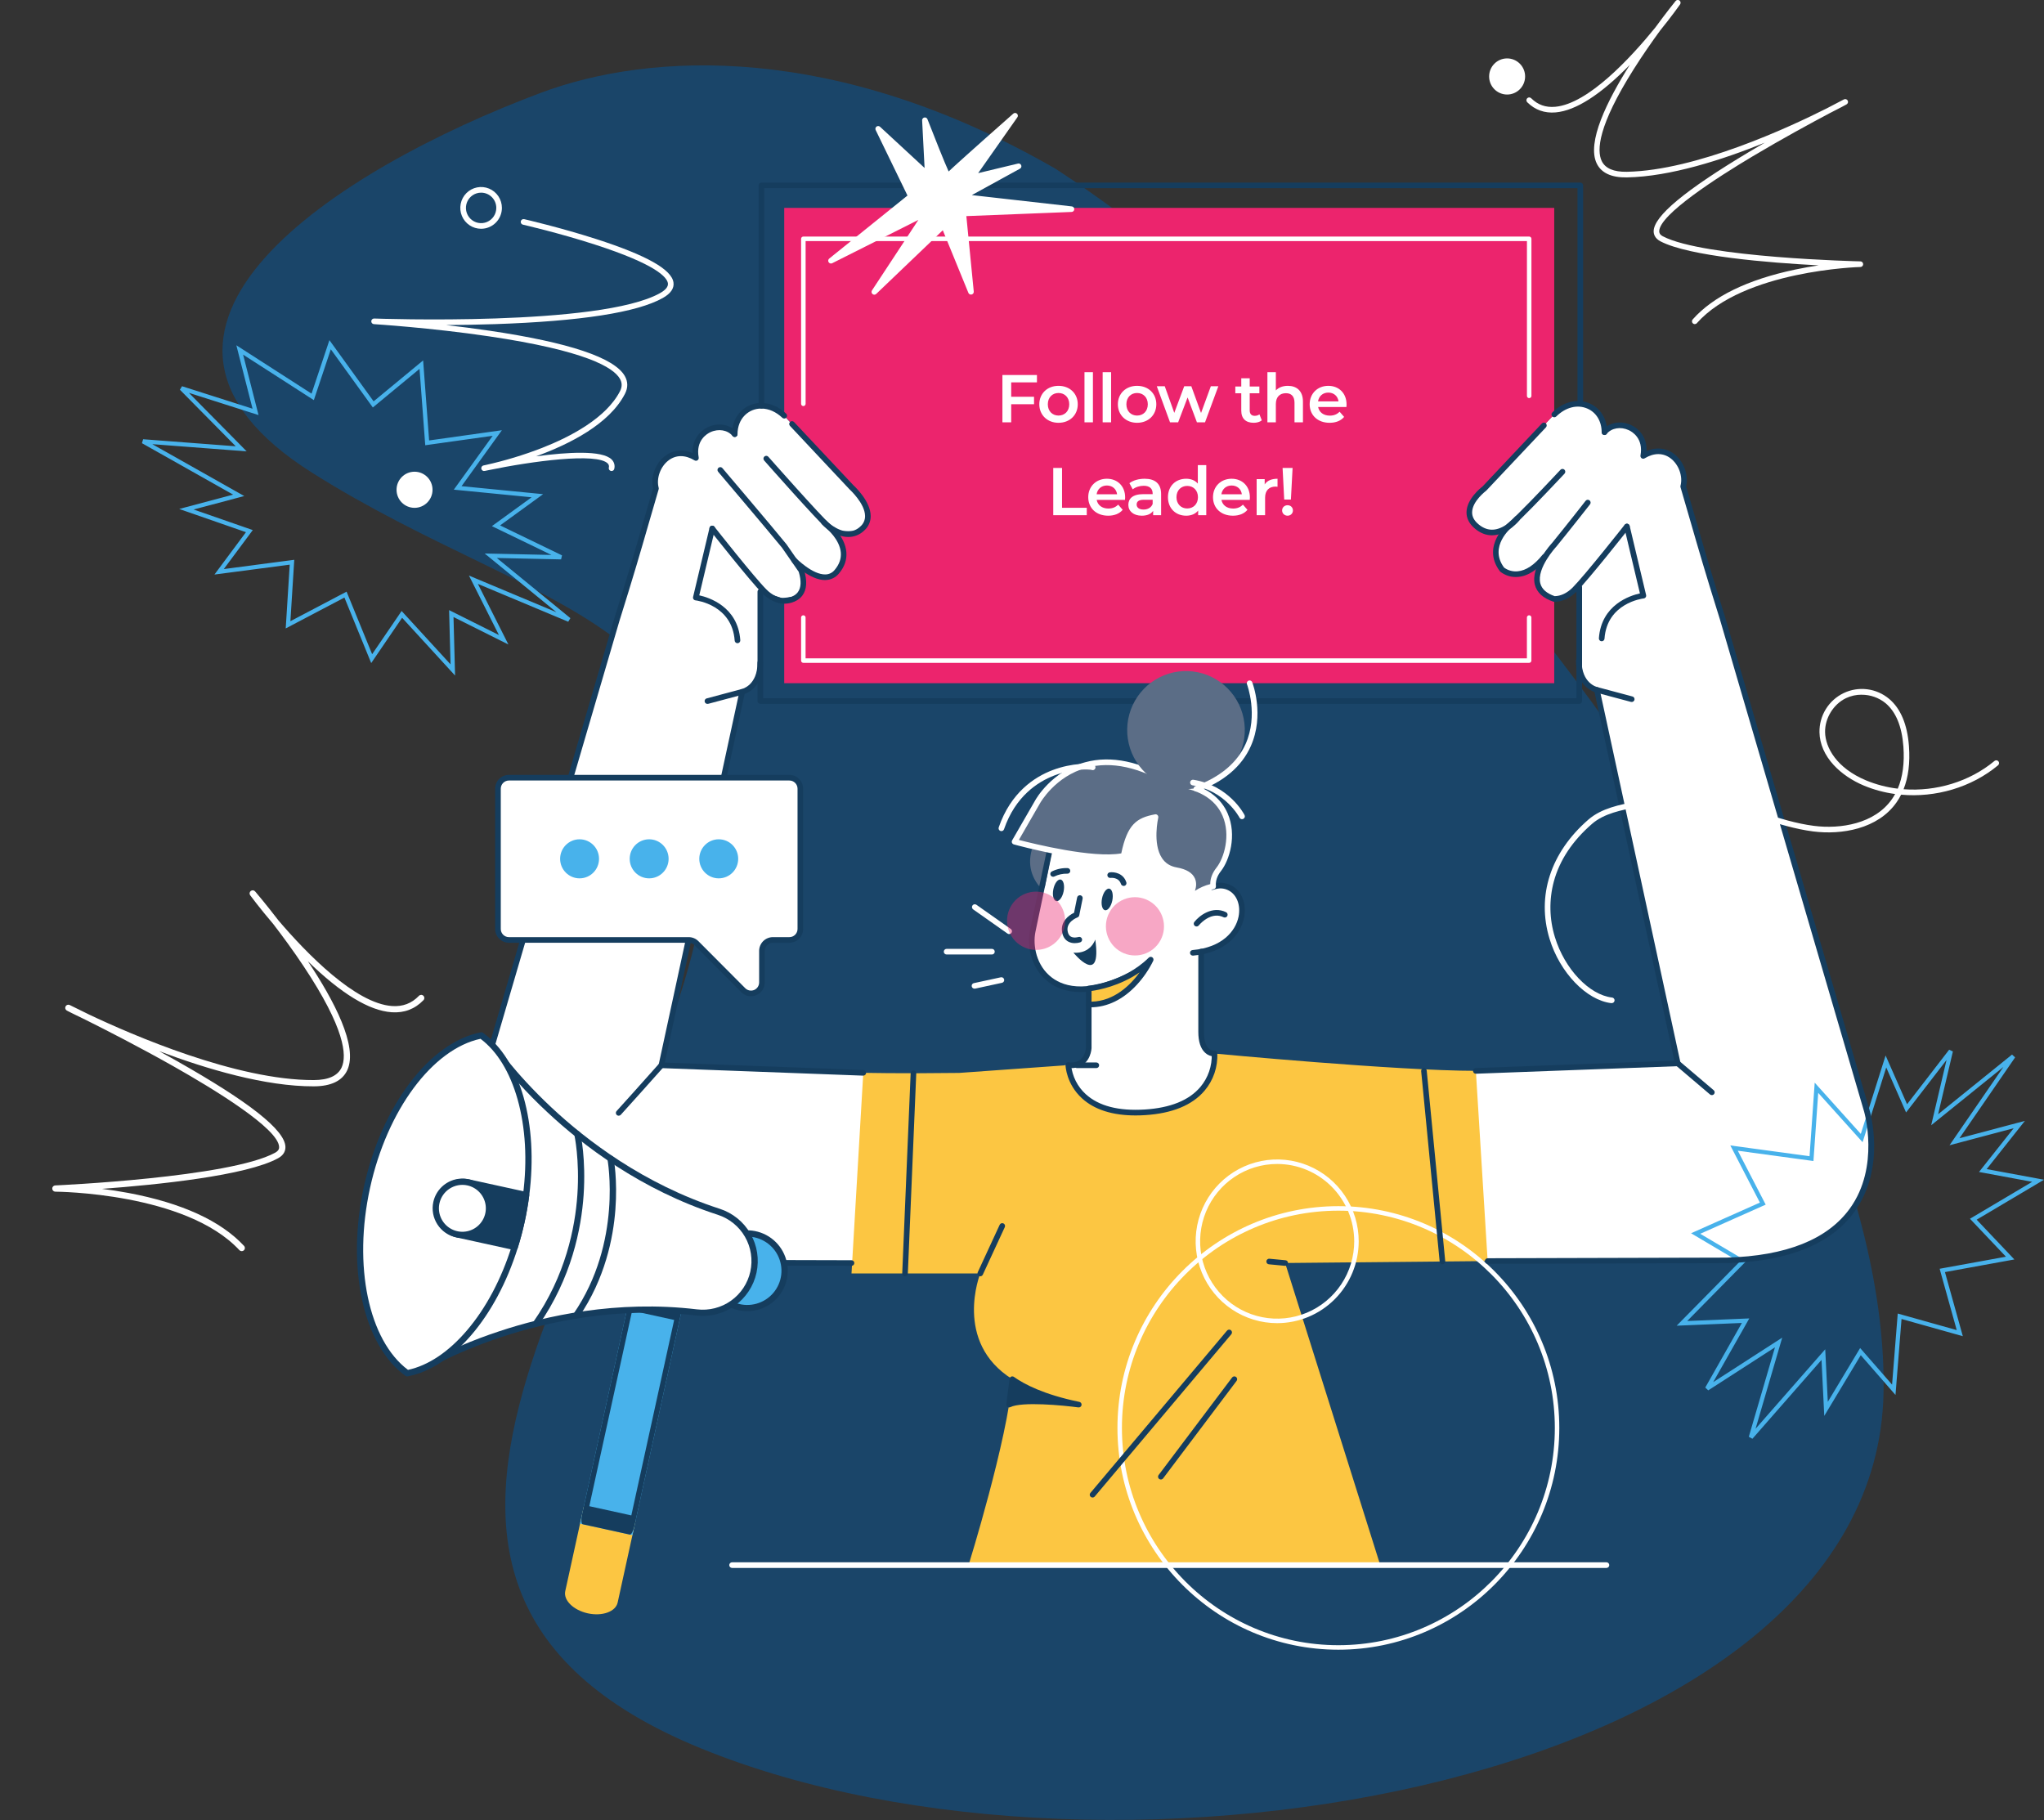 <svg width="484" height="431" viewBox="0 0 484 431" fill="none" xmlns="http://www.w3.org/2000/svg">
<rect x="0" y="0" width="484" height="431" fill="#333333" stroke="none"/>
<path d="M128 22C154 12.25 198 10 250 40C334.5 95 448 238 446 330C444 422 264 454 166 414C68 374 154 286 166 216C178 146 128 146 74 112C20 78 80 40 128 22Z" fill="#1A4569"/>
<g clip-path="url(#clip0_505_2004)">
<path d="M182.448 96.25H178.634L174.821 98.984L173.731 102.266L172.642 101.719L169.918 101.172L167.194 102.266L165.015 105L164.47 108.281L163.925 107.734H160.112L156.843 109.375L155.209 112.656V115.938L135.052 183.75H171.552L175.366 164.063L178.634 161.875L180.269 159.688V140L185.172 141.641L188.985 141.094L190.075 137.813L188.985 134.531L194.433 136.719L198.247 135.625L199.336 132.344V129.063L197.157 125.781H199.336H203.15L204.784 124.141L205.329 121.953L204.784 119.219L185.172 97.891L182.448 96.25Z" fill="white"/>
<path d="M162.836 222.578H123.611L112.716 259.766L111.081 269.062V277.266L113.805 284.375L118.708 290.937L124.701 294.766L138.32 298.594L149.216 299.141H202.06L204.784 254.297L156.843 252.109L162.836 222.578Z" fill="white"/>
<path d="M244.553 220.938L248.911 200.703L253.27 193.594L279.964 188.672L284.322 209.453H289.77L293.584 212.734L294.129 217.109L292.494 220.938L288.136 224.219L284.322 224.766V246.641L285.957 248.828L288.136 249.922C289.044 251.563 290.86 255.063 290.86 255.938C290.86 256.813 288.317 262.135 287.046 264.688L274.516 267.969L259.807 266.875L252.18 252.109H256.538L258.173 248.828V234.063H253.27L249.456 232.422L245.643 228.594L244.553 224.766V220.938Z" fill="white"/>
<path d="M350.786 116.484L368.219 97.891L369.854 96.797L373.122 95.703L376.391 96.25L379.115 98.438L379.66 102.266L381.294 101.172L384.018 100.625L387.287 102.266L388.921 104.453L389.466 107.734L391.645 106.641L395.458 107.734L398.727 111.563V115.391L418.339 181.563L437.407 247.188L442.855 265.234V274.531L441.22 281.641L437.951 287.656L433.048 292.031L425.966 295.313L417.25 298.047H413.436L351.876 298.594L349.152 253.203L397.093 251.563L378.57 163.516L376.391 162.422L375.301 161.328L374.212 158.594L373.667 138.906L369.854 141.641H367.13L364.406 139.453V135.625L365.495 132.344L361.682 135.625L357.324 136.172L355.144 133.984L354.055 130.703L354.6 128.516L356.779 124.688L353.51 126.328L350.786 125.781L349.152 124.141L347.517 121.406L348.607 118.672L350.786 116.484Z" fill="white"/>
<path d="M463.571 269.239L462.805 270.353L464.111 270.006L478.149 266.279L470.034 276.516L469.518 277.167L470.335 277.318L482.601 279.594L467.802 288.375L467.263 288.694L467.694 289.149C470.465 292.072 473.187 294.943 475.985 297.898L460.457 300.724L459.918 300.823L460.065 301.351L464.058 315.674L450.402 311.838L449.817 311.673L449.768 312.279C449.539 315.156 449.312 318.013 449.083 320.881C448.867 323.597 448.65 326.324 448.43 329.086L440.99 320.563L440.539 320.046L440.185 320.634C439.136 322.378 438.094 324.114 437.055 325.842C435.493 328.442 433.94 331.027 432.388 333.604C432.202 329.8 432.015 325.979 431.819 321.983L431.759 320.748L430.944 321.678L414.581 340.35C415.416 337.498 416.251 334.644 417.09 331.777C418.308 327.615 419.534 323.425 420.777 319.173L421.153 317.886L420.026 318.613L404.226 328.799L412.893 313.507L413.337 312.723L412.437 312.761L398.267 313.355L412.244 299.161L412.693 298.705L412.143 298.38L401.514 292.082L416.93 285.216L417.414 285L417.171 284.529L410.612 271.853L428.416 274.277L428.945 274.349L428.983 273.817C429.361 268.421 429.736 263.077 430.121 257.57L440.248 268.83L440.832 269.479L441.097 268.647C442.317 264.8 443.517 261.001 444.724 257.18C445.336 255.244 445.949 253.302 446.568 251.346L451.118 261.673L451.457 262.443L451.971 261.777L461.939 248.86C460.792 253.74 459.641 258.639 458.443 263.719L458.108 265.14L459.244 264.223L476.747 250.096L463.571 269.239Z" stroke="#48B2EB"/>
<path d="M113.349 137.796L112.1 137.273L112.709 138.482C113.722 140.493 114.719 142.471 115.711 144.44C116.894 146.786 118.07 149.122 119.263 151.489L107.61 145.657L106.864 145.284L106.886 146.118C106.999 150.311 107.109 154.387 107.223 158.639L95.583 145.942L95.157 145.477L94.802 145.999C92.533 149.327 90.302 152.596 88.009 155.957C86.597 152.502 85.203 149.091 83.805 145.67C83.211 144.218 82.617 142.764 82.02 141.304L81.812 140.795L81.325 141.051L68.21 147.947C68.51 143.176 68.804 138.503 69.103 133.735L69.141 133.129L68.539 133.208L51.885 135.397L58.642 126.311L59.048 125.764L58.405 125.541L44.138 120.582L55.338 117.604L56.525 117.289L55.455 116.686L33.856 104.503L55.783 106.174L57.116 106.275L56.177 105.324L42.953 91.93L59.651 97.255L60.51 97.529L60.287 96.655C59.105 92.019 57.958 87.522 56.766 82.865L73.503 93.629L74.044 93.977L74.248 93.367C74.9 91.416 75.546 89.48 76.195 87.534C76.847 85.581 77.502 83.618 78.168 81.625L88.064 95.327L88.376 95.76L88.788 95.42L99.767 86.345C100.086 90.588 100.399 94.775 100.713 98.987C100.846 100.761 100.979 102.54 101.113 104.329L101.153 104.861L101.681 104.787L117.752 102.53L108.885 114.825L108.376 115.53L109.241 115.615L127.242 117.382L118.124 124.005L117.448 124.495L118.2 124.859L132.866 131.956L117.657 131.624L116.207 131.593L117.33 132.511L134.744 146.756L113.349 137.796Z" stroke="#48B2EB"/>
<path d="M247.919 196.134C247.919 196.134 241.192 203.127 246.804 209.689L249.392 196.591L247.919 196.134Z" fill="#5B6D86"/>
<path d="M246.804 210.355C246.708 210.356 246.613 210.335 246.526 210.295C246.439 210.254 246.362 210.196 246.3 210.122C240.363 203.179 247.369 195.744 247.442 195.669C247.526 195.58 247.634 195.516 247.753 195.486C247.872 195.455 247.997 195.458 248.114 195.495L249.591 195.953C249.749 196 249.884 196.105 249.968 196.247C250.053 196.39 250.081 196.559 250.047 196.721L247.455 209.819C247.431 209.941 247.373 210.055 247.288 210.146C247.203 210.237 247.093 210.302 246.973 210.333C246.918 210.348 246.861 210.355 246.804 210.355ZM248.132 196.888C247.174 198.032 246.408 199.326 245.864 200.718C244.856 203.386 245.051 205.854 246.442 208.076L248.634 197.042L248.132 196.888Z" fill="#5B6D86"/>
<path d="M357.65 124.264C349.949 132.843 357.358 139.883 363.606 133.93C364.601 132.98 366.253 131.081 368.026 128.943V128.998C367.605 129.514 367.199 130.009 366.808 130.483C361.2 136.735 363.911 141.786 368.026 141.83V161.774H185.697V142.287C189.901 142.369 192.749 137.274 187.071 130.94C186.633 130.417 186.173 129.856 185.697 129.271V129.218C187.529 131.429 189.245 133.413 190.273 134.392C196.519 140.332 203.928 133.307 196.23 124.713C201.627 129.389 210.739 123.786 201.627 115.383L186.475 99.249C186.223 98.959 185.963 98.688 185.7 98.437V49.226H368.028V98.132C367.809 98.336 367.61 98.556 367.408 98.791L352.254 114.934C343.149 123.338 352.261 128.941 357.65 124.264Z" fill="#EC246D"/>
<path d="M282.47 226.278C282.295 226.286 282.125 226.223 281.997 226.105C281.868 225.987 281.791 225.822 281.784 225.647C281.776 225.472 281.838 225.301 281.956 225.172C282.074 225.043 282.239 224.966 282.413 224.958C289.369 224.36 292.586 220.484 293.278 217.054C293.819 214.375 292.888 211.887 290.96 210.864C289.824 210.261 288.634 210.204 287.315 210.69C287.148 210.75 286.965 210.741 286.805 210.664C286.645 210.588 286.521 210.451 286.462 210.284C286.402 210.117 286.411 209.932 286.487 209.772C286.563 209.611 286.699 209.487 286.866 209.427C288.534 208.813 290.122 208.895 291.586 209.671C294.041 210.974 295.248 214.042 294.586 217.309C293.8 221.212 290.219 225.616 282.533 226.276L282.47 226.278Z" fill="#153D5E"/>
<path d="M255.866 234.91C252.44 234.91 250.001 233.839 248.312 232.572C244.165 229.459 243.111 224.047 243.887 220.336L247.922 201.131C247.939 201.046 247.974 200.964 248.023 200.892C248.073 200.819 248.136 200.758 248.209 200.71C248.282 200.662 248.364 200.629 248.45 200.613C248.536 200.596 248.624 200.597 248.709 200.616C248.795 200.634 248.876 200.668 248.948 200.718C249.02 200.767 249.082 200.831 249.129 200.904C249.177 200.978 249.21 201.06 249.226 201.146C249.242 201.232 249.241 201.321 249.223 201.406L245.189 220.611C244.496 223.911 245.428 228.751 249.107 231.503C252.188 233.817 258.11 235.361 268.81 229.58C268.887 229.538 268.972 229.512 269.058 229.503C269.145 229.495 269.233 229.503 269.317 229.528C269.4 229.553 269.478 229.595 269.546 229.65C269.614 229.705 269.67 229.773 269.711 229.851C269.753 229.928 269.779 230.012 269.787 230.099C269.796 230.187 269.788 230.275 269.763 230.359C269.738 230.443 269.697 230.521 269.641 230.589C269.586 230.657 269.518 230.713 269.442 230.755C263.761 233.821 259.315 234.91 255.866 234.91Z" fill="#153D5E"/>
<path d="M287.495 250.151C286.703 250.137 285.945 249.828 285.367 249.284C284.293 248.305 283.75 246.644 283.75 244.319V225.345C283.75 225.168 283.82 224.999 283.944 224.874C284.069 224.749 284.238 224.679 284.414 224.679C284.59 224.679 284.759 224.749 284.883 224.874C285.008 224.999 285.078 225.168 285.078 225.345V244.319C285.078 246.215 285.487 247.592 286.261 248.299C286.603 248.624 287.054 248.808 287.525 248.816C287.7 248.799 287.874 248.852 288.009 248.964C288.144 249.076 288.23 249.237 288.246 249.412C288.263 249.587 288.21 249.761 288.099 249.897C287.987 250.033 287.827 250.119 287.653 250.136C287.628 250.147 287.574 250.151 287.495 250.151Z" fill="#153D5E"/>
<path d="M253.604 252.912C253.385 252.912 253.142 252.898 252.901 252.876C252.814 252.868 252.73 252.843 252.654 252.802C252.577 252.761 252.509 252.705 252.454 252.638C252.399 252.571 252.358 252.493 252.332 252.41C252.307 252.327 252.298 252.239 252.307 252.153C252.315 252.066 252.34 251.982 252.381 251.905C252.422 251.828 252.477 251.76 252.544 251.705C252.611 251.649 252.688 251.608 252.771 251.582C252.854 251.557 252.941 251.548 253.028 251.557C253.626 251.628 254.233 251.582 254.814 251.422C257.005 250.762 257.134 248.206 257.139 248.098V237.862C257.139 237.686 257.209 237.516 257.333 237.391C257.458 237.266 257.627 237.196 257.803 237.196C257.979 237.196 258.148 237.266 258.272 237.391C258.397 237.516 258.467 237.686 258.467 237.862V248.123C258.467 248.292 258.311 251.755 255.197 252.698C254.679 252.848 254.143 252.92 253.604 252.912Z" fill="#153D5E"/>
<path d="M288.588 205.833C287.438 207.291 287.133 208.679 287.256 209.891C285.005 210.234 282.856 211.726 281.67 212.685L281.376 212.626C282.529 210.866 284.26 207.069 278.512 206.057C270.967 204.737 273.601 193.478 273.601 193.478C269.571 194.235 267.487 195.436 266.065 202.641C258.333 204.312 240.245 199.308 240.245 199.308L245.667 189.886C245.667 189.886 255.375 172.091 277.405 185.486C294.098 186.854 292.244 201.206 288.588 205.833Z" fill="#5B6D86"/>
<path d="M281.67 213.354C281.625 213.354 281.58 213.349 281.536 213.34L281.245 213.279C281.138 213.258 281.038 213.211 280.954 213.142C280.87 213.073 280.804 212.984 280.763 212.883C280.721 212.782 280.704 212.672 280.714 212.563C280.724 212.455 280.76 212.35 280.82 212.258C281.383 211.402 282.248 209.781 281.722 208.558C281.335 207.654 280.217 207.033 278.398 206.714C276.491 206.378 275.014 205.434 274.015 203.903C272.017 200.863 272.444 196.338 272.766 194.334C269.584 195.079 267.962 196.49 266.72 202.77C266.695 202.898 266.634 203.016 266.543 203.108C266.452 203.201 266.336 203.265 266.209 203.291C258.408 204.979 240.817 200.154 240.072 199.948C239.973 199.922 239.882 199.873 239.805 199.806C239.728 199.739 239.668 199.654 239.629 199.559C239.591 199.465 239.574 199.362 239.582 199.26C239.589 199.158 239.621 199.059 239.673 198.971L245.106 189.551C245.25 189.285 248.947 182.652 256.968 180.49C263.141 178.825 270.09 180.29 277.629 184.843C285.956 185.567 289.336 189.463 290.699 192.613C292.941 197.796 291.122 203.705 289.114 206.253C288.198 207.412 287.799 208.615 287.92 209.829C287.939 210 287.891 210.17 287.787 210.306C287.682 210.441 287.53 210.531 287.361 210.555C285.227 210.883 283.143 212.359 282.102 213.211C281.979 213.308 281.826 213.359 281.67 213.354ZM273.601 192.811C273.702 192.808 273.803 192.829 273.895 192.872C273.987 192.914 274.068 192.977 274.132 193.057C274.196 193.136 274.24 193.229 274.262 193.328C274.284 193.428 274.283 193.531 274.258 193.63C274.245 193.691 272.871 199.734 275.135 203.17C275.941 204.398 277.088 205.126 278.641 205.401C280.927 205.802 282.38 206.686 282.956 208.028C283.364 208.978 283.274 210.008 282.956 210.94C284.064 210.21 285.285 209.671 286.57 209.346C286.57 207.988 287.083 206.67 288.073 205.417C289.826 203.201 291.481 197.77 289.48 193.146C287.727 189.078 283.53 186.663 277.364 186.161C277.261 186.152 277.163 186.12 277.074 186.067C269.808 181.645 263.159 180.202 257.312 181.779C249.835 183.794 246.298 190.139 246.263 190.207L241.26 198.883C244.81 199.809 258.774 203.256 265.506 202.071C266.943 195.183 269.157 193.634 273.483 192.831C273.521 192.82 273.561 192.814 273.601 192.811Z" fill="white"/>
<path d="M352.261 298.603L304.308 299.063L326.829 370.598H229.347C229.347 370.598 238.65 340.715 239.712 326.574C225.626 317.775 232.119 301.54 232.119 301.54H201.629L204.419 254.023C204.419 254.023 212.747 254.243 227.129 254.054L252.964 252.201C252.964 252.201 255.48 265.24 272.014 263.282C288.244 261.359 287.589 249.469 287.589 249.469C287.589 249.469 330.791 253.561 349.469 253.561L352.261 298.603Z" fill="#FCC642"/>
<path d="M302.425 313.307C298.606 313.307 294.873 312.171 291.698 310.041C288.523 307.912 286.048 304.885 284.586 301.343C283.125 297.802 282.742 293.905 283.487 290.145C284.232 286.386 286.071 282.932 288.771 280.221C291.471 277.511 294.912 275.665 298.657 274.917C302.402 274.169 306.284 274.553 309.812 276.021C313.34 277.488 316.356 279.972 318.477 283.16C320.598 286.347 321.73 290.095 321.73 293.928C321.723 299.066 319.687 303.991 316.068 307.624C312.45 311.256 307.543 313.3 302.425 313.307ZM302.425 275.614C298.817 275.614 295.289 276.687 292.289 278.699C289.288 280.712 286.95 283.572 285.568 286.918C284.187 290.264 283.826 293.947 284.529 297.499C285.233 301.052 286.97 304.316 289.522 306.877C292.073 309.439 295.324 311.183 298.863 311.89C302.402 312.597 306.07 312.234 309.404 310.848C312.738 309.462 315.587 307.115 317.592 304.103C319.597 301.091 320.667 297.55 320.667 293.928C320.661 289.073 318.737 284.418 315.318 280.985C311.898 277.552 307.262 275.62 302.425 275.614Z" fill="white"/>
<path d="M316.913 390.63C288.067 390.63 264.601 367.074 264.601 338.117C264.601 309.16 288.067 285.602 316.913 285.602C345.759 285.602 369.227 309.16 369.227 338.117C369.227 367.074 345.759 390.63 316.913 390.63ZM316.913 286.671C288.654 286.671 265.663 309.75 265.663 338.117C265.663 366.484 288.654 389.563 316.913 389.563C345.172 389.563 368.169 366.484 368.169 338.119C368.169 309.754 345.172 286.671 316.913 286.671Z" fill="white"/>
<path d="M268.896 264.122C263.417 264.122 259.153 262.765 256.21 260.075C252.484 256.672 252.311 252.413 252.307 252.232C252.303 252.145 252.317 252.057 252.348 251.975C252.378 251.893 252.425 251.818 252.484 251.754C252.544 251.69 252.616 251.639 252.696 251.603C252.775 251.567 252.861 251.548 252.949 251.546H252.971C253.142 251.546 253.307 251.613 253.429 251.733C253.552 251.853 253.624 252.016 253.628 252.188C253.898 254.849 255.142 257.314 257.119 259.107C260.187 261.89 264.866 263.104 271.059 262.719C277.12 262.343 281.552 260.55 284.229 257.391C286.072 255.205 287.034 252.407 286.927 249.546C286.919 249.459 286.927 249.372 286.952 249.289C286.977 249.205 287.018 249.128 287.073 249.06C287.128 248.993 287.196 248.937 287.272 248.896C287.349 248.855 287.433 248.829 287.519 248.82C287.605 248.812 287.692 248.82 287.775 248.845C287.859 248.87 287.936 248.912 288.003 248.967C288.07 249.022 288.126 249.09 288.167 249.167C288.208 249.243 288.233 249.327 288.242 249.414C288.393 252.638 287.317 255.798 285.233 258.255C282.312 261.7 277.563 263.65 271.131 264.05C270.372 264.098 269.626 264.122 268.896 264.122Z" fill="#153D5E"/>
<path d="M272.462 227.246C272.462 227.246 267.48 238.151 257.803 237.847V234.053C257.803 234.053 266.253 233.342 272.462 227.246Z" fill="#FCC642"/>
<path d="M258.188 238.521H257.781C257.609 238.516 257.446 238.445 257.326 238.322C257.206 238.199 257.139 238.033 257.139 237.861V234.066C257.138 233.899 257.2 233.739 257.313 233.616C257.426 233.494 257.58 233.419 257.746 233.406C257.829 233.406 266.04 232.634 271.99 226.786C272.098 226.665 272.246 226.588 272.406 226.569C272.567 226.551 272.729 226.592 272.861 226.686C272.993 226.78 273.086 226.919 273.122 227.077C273.158 227.235 273.135 227.401 273.057 227.543C272.056 229.577 270.772 231.457 269.244 233.129C266.012 236.657 262.197 238.521 258.188 238.521ZM258.467 234.647V237.183C263.882 237.058 267.719 233.181 269.862 230.242C265.146 233.483 260.178 234.411 258.467 234.647Z" fill="#153D5E"/>
<path d="M283.34 219.375C283.214 219.378 283.089 219.344 282.982 219.278C282.874 219.212 282.788 219.116 282.733 219.002C282.678 218.888 282.657 218.76 282.673 218.634C282.688 218.509 282.74 218.39 282.82 218.293C283.993 216.81 287.072 214.423 290.313 215.992C290.392 216.03 290.462 216.083 290.52 216.149C290.578 216.214 290.623 216.29 290.651 216.373C290.68 216.456 290.692 216.543 290.687 216.631C290.682 216.718 290.66 216.804 290.622 216.883C290.584 216.962 290.531 217.032 290.466 217.09C290.401 217.149 290.325 217.193 290.242 217.222C290.16 217.251 290.073 217.263 289.985 217.258C289.898 217.253 289.813 217.231 289.734 217.193C288.459 216.577 287.105 216.696 285.702 217.545C285.009 217.971 284.387 218.504 283.859 219.124C283.797 219.203 283.718 219.266 283.628 219.31C283.538 219.353 283.44 219.376 283.34 219.375Z" fill="#153D5E"/>
<path d="M259.35 222.47C259.35 222.47 258.3 225.9 254.178 225.583C254.178 225.583 260.969 233.892 259.35 222.47Z" fill="#153D5E"/>
<path d="M254.498 223.326C253.926 223.338 253.361 223.195 252.863 222.91C252.131 222.47 251.671 221.729 251.494 220.711C251.077 218.291 252.999 216.751 254.325 216.135L255.055 212.516C255.09 212.343 255.192 212.19 255.338 212.093C255.485 211.995 255.665 211.96 255.837 211.995C256.01 212.03 256.161 212.132 256.259 212.279C256.356 212.427 256.391 212.607 256.357 212.78L255.557 216.74C255.535 216.852 255.484 216.956 255.41 217.042C255.336 217.128 255.241 217.194 255.134 217.233C255.026 217.274 252.425 218.271 252.804 220.475C252.914 221.111 253.155 221.533 253.545 221.766C254.283 222.206 255.348 221.874 255.359 221.872C255.442 221.844 255.53 221.834 255.616 221.84C255.703 221.846 255.788 221.87 255.866 221.909C255.944 221.948 256.014 222.002 256.071 222.068C256.128 222.135 256.171 222.211 256.199 222.294C256.226 222.377 256.237 222.465 256.231 222.552C256.225 222.64 256.201 222.725 256.162 222.803C256.123 222.881 256.069 222.951 256.003 223.008C255.937 223.066 255.861 223.109 255.778 223.137C255.363 223.263 254.932 223.326 254.498 223.326Z" fill="#153D5E"/>
<path d="M263.386 213.223C263.671 211.813 263.356 210.559 262.683 210.423C262.01 210.286 261.235 211.318 260.951 212.728C260.666 214.138 260.981 215.392 261.654 215.528C262.326 215.665 263.102 214.633 263.386 213.223Z" fill="#153D5E"/>
<path d="M251.857 211.065C252.141 209.655 251.826 208.401 251.154 208.264C250.481 208.128 249.705 209.16 249.421 210.57C249.137 211.98 249.452 213.234 250.124 213.37C250.797 213.507 251.573 212.475 251.857 211.065Z" fill="#153D5E"/>
<path d="M266.062 209.77C265.922 209.771 265.785 209.727 265.671 209.644C265.557 209.561 265.473 209.443 265.431 209.309C264.892 207.645 263.038 207.868 262.959 207.879C262.785 207.901 262.609 207.854 262.469 207.746C262.33 207.638 262.239 207.479 262.216 207.304C262.194 207.129 262.241 206.952 262.348 206.813C262.456 206.673 262.614 206.581 262.788 206.559C263.831 206.422 265.994 206.737 266.696 208.902C266.731 209.002 266.742 209.11 266.727 209.216C266.712 209.321 266.671 209.422 266.609 209.508C266.547 209.595 266.464 209.665 266.369 209.712C266.274 209.76 266.169 209.784 266.062 209.781V209.77Z" fill="#153D5E"/>
<path d="M249.392 207.601C249.237 207.609 249.084 207.562 248.96 207.468C248.837 207.374 248.75 207.239 248.716 207.087C248.682 206.935 248.702 206.776 248.774 206.638C248.846 206.499 248.964 206.391 249.107 206.332C250.264 205.764 251.546 205.496 252.833 205.555C252.919 205.564 253.003 205.589 253.079 205.63C253.156 205.671 253.224 205.726 253.279 205.794C253.334 205.861 253.375 205.938 253.401 206.022C253.426 206.105 253.435 206.192 253.426 206.279C253.418 206.366 253.393 206.45 253.352 206.527C253.311 206.604 253.256 206.672 253.189 206.727C253.122 206.782 253.045 206.824 252.962 206.849C252.879 206.875 252.792 206.884 252.705 206.875C251.658 206.846 250.618 207.073 249.677 207.535C249.588 207.578 249.491 207.601 249.392 207.601Z" fill="#153D5E"/>
<path d="M204.421 254.7H204.395L156.589 252.912C156.492 252.907 156.397 252.882 156.31 252.837C156.224 252.792 156.149 252.729 156.089 252.652C156.029 252.575 155.987 252.486 155.965 252.391C155.943 252.296 155.943 252.197 155.964 252.102L175.102 163.67C175.129 163.544 175.192 163.428 175.283 163.337C175.375 163.247 175.491 163.185 175.617 163.16C175.768 163.127 179.373 162.269 179.373 156.875C179.373 156.698 179.443 156.528 179.568 156.403C179.692 156.278 179.861 156.208 180.037 156.208C180.213 156.208 180.382 156.278 180.507 156.403C180.631 156.528 180.701 156.698 180.701 156.875C180.701 162.211 177.504 163.892 176.318 164.33L157.421 251.601L204.435 253.361C204.611 253.364 204.778 253.437 204.901 253.564C205.023 253.692 205.09 253.862 205.086 254.039C205.083 254.216 205.01 254.384 204.883 254.507C204.757 254.63 204.587 254.697 204.41 254.694L204.421 254.7Z" fill="#153D5E"/>
<path d="M373.941 166.668H180.03C179.856 166.668 179.689 166.599 179.565 166.475C179.442 166.351 179.373 166.183 179.373 166.008V140.096C179.373 139.919 179.443 139.749 179.568 139.624C179.692 139.499 179.862 139.429 180.038 139.429C180.214 139.429 180.384 139.499 180.508 139.624C180.633 139.749 180.703 139.919 180.703 140.096V165.333H373.286V139.005C373.286 138.828 373.356 138.658 373.48 138.533C373.605 138.408 373.774 138.337 373.951 138.337C374.127 138.337 374.296 138.408 374.421 138.533C374.546 138.658 374.616 138.828 374.616 139.005V166C374.617 166.088 374.6 166.177 374.567 166.259C374.533 166.341 374.483 166.416 374.42 166.478C374.357 166.541 374.282 166.59 374.2 166.622C374.118 166.655 374.029 166.671 373.941 166.668Z" fill="#153D5E"/>
<path d="M180.296 96.741C180.121 96.741 179.954 96.672 179.831 96.548C179.707 96.424 179.638 96.256 179.638 96.081V43.892C179.638 43.717 179.707 43.549 179.831 43.425C179.954 43.301 180.121 43.232 180.296 43.232H374.208C374.383 43.232 374.55 43.301 374.673 43.425C374.797 43.549 374.866 43.717 374.866 43.892V95.342C374.866 95.519 374.796 95.689 374.671 95.814C374.546 95.939 374.377 96.01 374.201 96.01C374.024 96.01 373.855 95.939 373.73 95.814C373.606 95.689 373.536 95.519 373.536 95.342V44.558H180.96V96.075C180.961 96.162 180.944 96.249 180.911 96.331C180.878 96.412 180.829 96.486 180.767 96.548C180.705 96.61 180.632 96.659 180.551 96.692C180.47 96.725 180.383 96.742 180.296 96.741Z" fill="#153D5E"/>
<path d="M201.629 299.729L145.018 299.58C130.468 299.177 120.294 295.07 114.756 287.368C107.246 276.917 111.061 263.814 111.228 263.262L145.384 146.687C148.828 135.701 150.404 130.245 152.225 123.927C152.957 121.395 153.711 118.78 154.636 115.643C154 112.899 155.197 109.685 157.529 107.93C159.404 106.52 161.71 106.3 163.996 107.27C163.893 104.071 165.736 102.021 167.657 101.126C170.127 99.977 172.934 100.492 174.486 102.38C174.598 102.516 174.651 102.692 174.634 102.868C174.617 103.044 174.531 103.206 174.395 103.318C174.259 103.43 174.084 103.484 173.909 103.467C173.734 103.449 173.572 103.363 173.46 103.227C172.295 101.81 170.138 101.443 168.216 102.336C167.384 102.723 164.71 104.3 165.44 108.308C165.466 108.435 165.454 108.567 165.406 108.688C165.358 108.808 165.276 108.912 165.169 108.986C165.063 109.059 164.937 109.1 164.808 109.102C164.679 109.105 164.552 109.069 164.443 108.999C162.251 107.679 160.084 107.679 158.326 108.999C156.389 110.455 155.374 113.245 155.966 115.489C155.999 115.606 155.999 115.73 155.966 115.847C155.022 119.057 154.252 121.723 153.509 124.299C151.684 130.624 150.108 136.086 146.661 147.076L112.499 263.643C112.459 263.777 108.71 276.69 115.838 286.596C121.122 293.937 130.944 297.857 145.035 298.255L201.629 298.405C201.805 298.405 201.974 298.475 202.099 298.6C202.223 298.725 202.293 298.895 202.293 299.072C202.293 299.248 202.223 299.418 202.099 299.543C201.974 299.668 201.805 299.738 201.629 299.738V299.729Z" fill="#153D5E"/>
<path d="M173.973 103.475C173.799 103.475 173.632 103.406 173.508 103.282C173.385 103.158 173.316 102.99 173.316 102.815C173.316 100.681 174.067 98.754 175.433 97.39C176.069 96.757 176.823 96.255 177.653 95.916C178.483 95.576 179.371 95.404 180.267 95.411H180.307C182.384 95.422 184.407 96.302 186.162 97.954C186.291 98.075 186.366 98.242 186.372 98.419C186.378 98.596 186.313 98.768 186.193 98.897C186.072 99.027 185.905 99.102 185.729 99.108C185.553 99.114 185.381 99.049 185.253 98.928C183.747 97.509 182.033 96.755 180.3 96.744C179.571 96.731 178.847 96.865 178.171 97.138C177.495 97.411 176.881 97.818 176.364 98.334C175.251 99.434 174.637 101.036 174.637 102.813C174.638 102.9 174.621 102.987 174.587 103.068C174.554 103.149 174.505 103.222 174.443 103.284C174.381 103.345 174.308 103.394 174.227 103.427C174.147 103.46 174.06 103.476 173.973 103.475Z" fill="#153D5E"/>
<path d="M185.735 142.954H185.684C183.903 142.921 182.077 142.059 180.552 140.534C177.556 137.529 168.512 126.044 168.129 125.555C168.019 125.416 167.97 125.24 167.99 125.064C168.011 124.888 168.1 124.728 168.238 124.618C168.377 124.508 168.553 124.458 168.728 124.479C168.903 124.5 169.063 124.589 169.172 124.728C169.264 124.847 178.551 136.64 181.492 139.59C182.774 140.879 184.273 141.603 185.713 141.627C185.735 141.627 187.845 141.652 188.915 140.224C189.706 139.168 189.778 137.549 189.134 135.406L185.169 129.687C181.663 125.39 170.16 111.843 170.048 111.707C169.934 111.572 169.878 111.398 169.892 111.221C169.906 111.045 169.99 110.881 170.124 110.767C170.258 110.652 170.432 110.596 170.608 110.61C170.784 110.624 170.947 110.708 171.061 110.843C171.177 110.979 182.73 124.579 186.219 128.862L186.25 128.903L190.289 134.733C190.328 134.79 190.358 134.852 190.379 134.918C191.189 137.558 191.053 139.608 189.975 141.04C188.575 142.877 186.127 142.954 185.735 142.954Z" fill="#153D5E"/>
<path d="M146.508 264.186C146.375 264.19 146.244 264.153 146.132 264.08C146.02 264.007 145.933 263.902 145.883 263.778C145.832 263.655 145.819 263.519 145.847 263.388C145.875 263.257 145.942 263.138 146.039 263.047C146.464 262.62 153.459 254.784 156.119 251.799C156.178 251.733 156.248 251.681 156.327 251.643C156.406 251.605 156.491 251.583 156.578 251.578C156.665 251.574 156.752 251.586 156.835 251.615C156.917 251.644 156.993 251.69 157.057 251.748C157.122 251.807 157.175 251.877 157.213 251.956C157.25 252.035 157.272 252.121 157.277 252.208C157.282 252.296 157.269 252.383 157.24 252.466C157.211 252.548 157.166 252.624 157.108 252.69C156.718 253.13 147.516 263.449 146.977 263.99C146.915 264.053 146.842 264.102 146.762 264.136C146.681 264.169 146.595 264.186 146.508 264.186Z" fill="#153D5E"/>
<path d="M174.622 152.301C174.455 152.302 174.293 152.238 174.171 152.123C174.049 152.008 173.975 151.851 173.965 151.683C173.364 143.284 165.043 142.199 164.688 142.158C164.594 142.148 164.504 142.118 164.423 142.07C164.342 142.022 164.272 141.957 164.218 141.88C164.164 141.803 164.127 141.715 164.11 141.622C164.093 141.529 164.096 141.433 164.118 141.342L168.01 124.977C168.031 124.892 168.067 124.811 168.119 124.74C168.17 124.669 168.235 124.609 168.309 124.563C168.383 124.517 168.466 124.487 168.552 124.473C168.638 124.459 168.726 124.463 168.811 124.483C168.896 124.503 168.976 124.54 169.047 124.592C169.118 124.643 169.178 124.708 169.223 124.783C169.269 124.857 169.299 124.94 169.313 125.027C169.327 125.113 169.324 125.202 169.303 125.287L165.578 140.968C167.861 141.467 174.727 143.627 175.295 151.586C175.302 151.674 175.292 151.762 175.265 151.845C175.237 151.928 175.194 152.006 175.137 152.072C175.08 152.138 175.01 152.193 174.932 152.232C174.854 152.271 174.768 152.294 174.681 152.299L174.622 152.301Z" fill="#153D5E"/>
<path d="M167.594 166.669C167.508 166.68 167.42 166.674 167.336 166.651C167.252 166.628 167.173 166.589 167.104 166.536C166.965 166.428 166.874 166.269 166.851 166.094C166.828 165.919 166.876 165.742 166.983 165.603C167.091 165.463 167.249 165.371 167.423 165.349L175.591 163.169C175.675 163.146 175.763 163.14 175.849 163.152C175.936 163.164 176.019 163.192 176.095 163.236C176.17 163.28 176.236 163.338 176.289 163.408C176.342 163.478 176.381 163.557 176.404 163.642C176.426 163.726 176.432 163.814 176.42 163.901C176.409 163.988 176.38 164.072 176.336 164.148C176.293 164.223 176.235 164.29 176.165 164.343C176.096 164.396 176.017 164.435 175.932 164.458L167.765 166.638C167.71 166.656 167.652 166.666 167.594 166.669Z" fill="#153D5E"/>
<path d="M349.469 254.241C349.382 254.242 349.295 254.227 349.214 254.194C349.132 254.162 349.058 254.115 348.995 254.054C348.932 253.993 348.882 253.92 348.847 253.84C348.812 253.759 348.793 253.673 348.792 253.585C348.79 253.497 348.806 253.41 348.838 253.329C348.87 253.247 348.918 253.173 348.978 253.109C349.039 253.046 349.111 252.996 349.191 252.961C349.271 252.926 349.358 252.907 349.445 252.905L396.458 251.145L377.561 163.875C376.378 163.435 373.178 161.756 373.178 156.419C373.178 156.243 373.248 156.073 373.373 155.948C373.497 155.823 373.666 155.753 373.842 155.753C374.018 155.753 374.187 155.823 374.312 155.948C374.436 156.073 374.506 156.243 374.506 156.419C374.506 161.813 378.111 162.669 378.265 162.704C378.39 162.73 378.505 162.792 378.596 162.883C378.687 162.974 378.749 163.089 378.775 163.215L397.922 251.649C397.943 251.744 397.943 251.843 397.922 251.938C397.901 252.033 397.859 252.122 397.799 252.199C397.74 252.277 397.664 252.34 397.577 252.385C397.491 252.429 397.395 252.454 397.298 252.457L349.491 254.245L349.469 254.241Z" fill="#153D5E"/>
<path d="M352.261 299.27C352.085 299.27 351.916 299.199 351.791 299.074C351.667 298.949 351.597 298.78 351.597 298.603C351.597 298.426 351.667 298.257 351.791 298.132C351.916 298.007 352.085 297.936 352.261 297.936L408.873 297.785C422.946 297.395 432.76 293.477 438.052 286.125C445.183 276.226 441.433 263.306 441.394 263.176L407.234 146.584C403.789 135.604 402.213 130.14 400.387 123.815C399.645 121.239 398.875 118.575 397.931 115.368C397.898 115.25 397.898 115.126 397.931 115.009C398.522 112.765 397.508 109.976 395.571 108.517C393.817 107.197 391.639 107.197 389.452 108.517C389.343 108.587 389.216 108.623 389.087 108.62C388.958 108.618 388.833 108.578 388.727 108.504C388.62 108.431 388.538 108.328 388.49 108.207C388.441 108.087 388.429 107.956 388.455 107.829C389.174 103.818 386.513 102.243 385.681 101.856C383.759 100.963 381.602 101.328 380.436 102.747C380.381 102.815 380.313 102.871 380.236 102.912C380.158 102.953 380.074 102.978 379.987 102.987C379.812 103.004 379.637 102.95 379.501 102.837C379.365 102.725 379.279 102.562 379.262 102.386C379.245 102.21 379.299 102.034 379.411 101.898C380.96 100.013 383.77 99.498 386.239 100.646C388.161 101.539 390.002 103.592 389.899 106.79C392.187 105.814 394.49 106.034 396.366 107.45C398.698 109.21 399.894 112.42 399.261 115.163C400.184 118.298 400.937 120.913 401.672 123.443C403.493 129.761 405.068 135.219 408.511 146.196L442.674 262.789C442.838 263.337 446.656 276.428 439.143 286.889C433.608 294.588 423.433 298.7 408.901 299.1L352.274 299.252L352.261 299.27Z" fill="#153D5E"/>
<path d="M368.096 142.499H368.026C367.958 142.499 367.89 142.487 367.825 142.466C365.388 141.656 363.917 140.308 363.442 138.457C362.374 134.221 367.147 128.969 367.524 128.558C371.057 124.216 375.414 118.659 375.455 118.593C375.509 118.524 375.576 118.466 375.652 118.423C375.728 118.38 375.812 118.353 375.899 118.342C375.986 118.332 376.073 118.339 376.157 118.363C376.242 118.386 376.32 118.426 376.389 118.481C376.457 118.535 376.515 118.602 376.557 118.678C376.6 118.755 376.628 118.839 376.638 118.926C376.648 119.013 376.642 119.101 376.618 119.185C376.594 119.27 376.554 119.349 376.501 119.418C376.457 119.473 372.083 125.065 368.539 129.418C368.53 129.431 368.52 129.443 368.508 129.453C368.462 129.504 363.819 134.513 364.73 138.127C365.072 139.483 366.218 140.503 368.134 141.161C369.584 141.146 371.092 140.424 372.389 139.12C375.328 136.167 384.615 124.381 384.707 124.255C384.762 124.186 384.829 124.129 384.905 124.086C384.981 124.044 385.065 124.016 385.152 124.006C385.238 123.996 385.326 124.003 385.41 124.027C385.494 124.051 385.573 124.091 385.641 124.145C385.71 124.199 385.767 124.267 385.809 124.343C385.852 124.42 385.879 124.504 385.889 124.591C385.899 124.678 385.892 124.766 385.869 124.85C385.845 124.935 385.805 125.014 385.751 125.082C385.367 125.571 376.327 137.056 373.33 140.063C371.774 141.636 369.922 142.499 368.096 142.499Z" fill="#153D5E"/>
<path d="M379.915 103.013C379.74 103.013 379.573 102.944 379.45 102.82C379.327 102.696 379.257 102.528 379.257 102.353C379.257 99.738 377.971 97.632 375.819 96.724C373.457 95.727 370.724 96.436 368.506 98.616C368.38 98.74 368.21 98.808 368.033 98.806C367.857 98.805 367.688 98.733 367.565 98.606C367.441 98.479 367.373 98.309 367.375 98.131C367.377 97.954 367.449 97.785 367.575 97.661C370.15 95.131 373.505 94.302 376.34 95.494C378.97 96.594 380.592 99.234 380.592 102.353C380.592 102.442 380.574 102.529 380.54 102.611C380.506 102.692 380.456 102.766 380.392 102.827C380.329 102.889 380.254 102.937 380.172 102.969C380.09 103.001 380.003 103.016 379.915 103.013Z" fill="#153D5E"/>
<path d="M358.951 136.629C357.608 136.641 356.302 136.193 355.246 135.36C355.212 135.331 355.182 135.299 355.156 135.263C350.573 129.196 357.176 123.795 357.242 123.743C359.471 121.811 364.66 116.384 367.542 113.322C368.723 112.072 369.499 111.241 369.499 111.241C369.619 111.112 369.786 111.036 369.962 111.03C370.138 111.024 370.309 111.088 370.438 111.209C370.566 111.33 370.642 111.497 370.648 111.674C370.654 111.85 370.59 112.022 370.47 112.152C370.47 112.152 369.692 112.985 368.497 114.239C365.589 117.319 360.365 122.784 358.075 124.768C357.823 124.97 352.445 129.388 356.151 134.394C357.084 135.079 358.237 135.392 359.387 135.274C361.34 135.094 363.31 133.787 365.241 131.387C365.296 131.319 365.363 131.263 365.44 131.221C365.516 131.179 365.6 131.153 365.687 131.144C365.774 131.134 365.861 131.142 365.945 131.167C366.029 131.192 366.107 131.233 366.174 131.288C366.242 131.343 366.298 131.411 366.34 131.488C366.382 131.565 366.408 131.649 366.417 131.736C366.426 131.823 366.418 131.911 366.393 131.995C366.369 132.079 366.328 132.157 366.273 132.225C364.097 134.931 361.809 136.405 359.479 136.605C359.306 136.623 359.127 136.629 358.951 136.629Z" fill="#153D5E"/>
<path d="M379.268 151.842H379.22C379.133 151.836 379.047 151.814 378.969 151.775C378.89 151.736 378.82 151.682 378.763 151.615C378.706 151.549 378.662 151.472 378.635 151.388C378.608 151.305 378.597 151.216 378.604 151.129C379.174 143.17 386.038 141.009 388.321 140.508L384.596 124.829C384.576 124.744 384.572 124.656 384.586 124.569C384.6 124.483 384.63 124.4 384.676 124.325C384.722 124.25 384.782 124.186 384.852 124.134C384.923 124.083 385.003 124.046 385.088 124.025C385.173 124.005 385.261 124.002 385.347 124.015C385.433 124.029 385.516 124.06 385.59 124.106C385.665 124.152 385.729 124.212 385.78 124.283C385.832 124.354 385.869 124.434 385.889 124.519L389.779 140.882C389.802 140.974 389.805 141.069 389.788 141.163C389.771 141.256 389.734 141.344 389.68 141.422C389.626 141.499 389.556 141.564 389.475 141.612C389.393 141.661 389.303 141.69 389.209 141.7C388.856 141.742 380.533 142.826 379.932 151.223C379.922 151.392 379.847 151.55 379.723 151.666C379.6 151.781 379.437 151.844 379.268 151.842Z" fill="#153D5E"/>
<path d="M386.296 166.206C386.239 166.207 386.181 166.199 386.125 166.184L377.958 164.002C377.874 163.98 377.794 163.941 377.725 163.887C377.656 163.834 377.598 163.768 377.554 163.692C377.51 163.616 377.482 163.533 377.47 163.446C377.459 163.359 377.464 163.271 377.487 163.186C377.509 163.101 377.548 163.022 377.601 162.952C377.654 162.883 377.72 162.824 377.796 162.78C377.871 162.737 377.955 162.708 378.041 162.696C378.127 162.685 378.215 162.69 378.3 162.713L386.465 164.895C386.64 164.918 386.798 165.009 386.905 165.148C387.013 165.288 387.061 165.465 387.038 165.64C387.016 165.815 386.925 165.974 386.786 166.082C386.647 166.19 386.471 166.238 386.296 166.215V166.206Z" fill="#153D5E"/>
<path d="M237.12 196.8C237.045 196.801 236.971 196.788 236.901 196.763C236.818 196.735 236.741 196.691 236.675 196.633C236.61 196.575 236.556 196.505 236.518 196.426C236.479 196.347 236.457 196.261 236.452 196.174C236.447 196.086 236.46 195.998 236.489 195.916C239.338 187.635 244.974 183.979 249.199 182.369C253.933 180.565 258.364 180.721 259.039 181.104C259.117 181.143 259.186 181.198 259.243 181.264C259.3 181.33 259.343 181.407 259.371 181.49C259.398 181.573 259.409 181.66 259.403 181.748C259.396 181.835 259.373 181.92 259.334 181.998C259.295 182.076 259.24 182.146 259.174 182.203C259.109 182.26 259.032 182.304 258.949 182.331C258.867 182.359 258.779 182.37 258.692 182.363C258.605 182.357 258.521 182.333 258.443 182.294C258.005 182.182 254.183 181.885 249.624 183.634C245.68 185.147 240.42 188.581 237.744 196.351C237.7 196.482 237.616 196.596 237.504 196.677C237.392 196.757 237.258 196.8 237.12 196.8Z" fill="white"/>
<path d="M280.837 186.179C288.158 186.179 294.093 180.221 294.093 172.872C294.093 165.523 288.158 159.565 280.837 159.565C273.516 159.565 267.581 165.523 267.581 172.872C267.581 180.221 273.516 186.179 280.837 186.179Z" fill="#5B6D86"/>
<path d="M280.809 186.85C277.678 186.845 274.64 185.78 272.186 183.828C269.731 181.877 268.004 179.152 267.283 176.093C266.561 173.035 266.887 169.821 268.209 166.972C269.53 164.123 271.77 161.804 274.566 160.389C277.362 158.975 280.552 158.548 283.619 159.177C286.687 159.806 289.454 161.455 291.473 163.857C293.493 166.258 294.647 169.274 294.749 172.415C294.852 175.556 293.896 178.641 292.038 181.17C290.957 182.649 289.595 183.898 288.03 184.846C286.465 185.793 284.729 186.42 282.921 186.689C282.222 186.795 281.516 186.849 280.809 186.85ZM280.853 160.232C278.702 160.229 276.586 160.779 274.707 161.83C272.828 162.882 271.249 164.399 270.12 166.236C268.991 168.074 268.35 170.172 268.258 172.329C268.166 174.487 268.626 176.632 269.594 178.56C270.563 180.488 272.007 182.135 273.79 183.343C275.572 184.552 277.633 185.282 279.777 185.463C281.92 185.645 284.074 185.272 286.033 184.381C287.993 183.489 289.692 182.109 290.968 180.371C292.353 178.491 293.19 176.262 293.387 173.932C293.584 171.603 293.134 169.264 292.085 167.176C291.036 165.089 289.431 163.334 287.448 162.108C285.465 160.882 283.182 160.232 280.853 160.232Z" fill="#5B6D86"/>
<path d="M283.34 187.429C283.177 187.442 283.015 187.394 282.885 187.294C282.755 187.194 282.668 187.049 282.639 186.887C282.61 186.725 282.642 186.559 282.729 186.42C282.816 186.281 282.952 186.179 283.11 186.135C288.959 183.973 292.936 180.622 294.943 176.179C298.027 169.319 295.301 162.099 295.272 162.022C295.241 161.941 295.225 161.854 295.227 161.766C295.229 161.679 295.248 161.592 295.283 161.512C295.318 161.432 295.369 161.359 295.432 161.299C295.495 161.238 295.569 161.191 295.65 161.159C295.731 161.127 295.818 161.112 295.905 161.114C295.993 161.116 296.079 161.135 296.159 161.17C296.238 161.205 296.311 161.256 296.371 161.319C296.431 161.382 296.479 161.457 296.51 161.538C296.633 161.853 299.469 169.335 296.16 176.717C294.012 181.507 289.78 185.099 283.579 187.391C283.502 187.418 283.421 187.431 283.34 187.429Z" fill="white"/>
<path d="M294.098 193.969C293.975 193.97 293.855 193.937 293.751 193.873C293.646 193.809 293.561 193.717 293.506 193.608C293.473 193.544 290.122 187.217 282.367 185.955C282.192 185.925 282.037 185.828 281.934 185.684C281.831 185.539 281.79 185.36 281.819 185.185C281.848 185.01 281.945 184.853 282.089 184.75C282.233 184.647 282.412 184.606 282.586 184.635C291.025 186.007 294.551 192.708 294.696 192.994C294.737 193.072 294.762 193.157 294.769 193.244C294.777 193.332 294.767 193.42 294.74 193.503C294.713 193.587 294.67 193.664 294.613 193.731C294.557 193.798 294.487 193.852 294.409 193.892C294.313 193.943 294.206 193.969 294.098 193.969Z" fill="white"/>
<path d="M232.119 302.208C232.023 302.209 231.927 302.187 231.841 302.145C231.761 302.108 231.69 302.057 231.631 301.993C231.572 301.929 231.526 301.854 231.496 301.772C231.465 301.691 231.452 301.604 231.455 301.516C231.459 301.429 231.48 301.344 231.516 301.265L236.717 290.012C236.753 289.933 236.805 289.861 236.87 289.802C236.934 289.742 237.009 289.696 237.091 289.666C237.173 289.636 237.26 289.622 237.347 289.626C237.435 289.629 237.521 289.65 237.6 289.687C237.679 289.724 237.75 289.776 237.81 289.84C237.869 289.905 237.915 289.98 237.945 290.063C237.975 290.145 237.989 290.232 237.985 290.32C237.982 290.408 237.961 290.494 237.924 290.573L232.722 301.821C232.669 301.937 232.584 302.036 232.477 302.104C232.37 302.173 232.246 302.209 232.119 302.208Z" fill="#153D5E"/>
<path d="M214.303 302.209H214.274C214.187 302.206 214.101 302.186 214.021 302.149C213.942 302.113 213.871 302.061 213.811 301.996C213.752 301.932 213.707 301.856 213.677 301.774C213.647 301.691 213.634 301.604 213.639 301.516L215.633 254.111C215.642 253.935 215.72 253.77 215.85 253.651C215.979 253.531 216.15 253.468 216.325 253.473C216.413 253.476 216.498 253.496 216.578 253.533C216.657 253.569 216.729 253.621 216.788 253.686C216.847 253.75 216.893 253.826 216.922 253.909C216.952 253.991 216.965 254.079 216.961 254.166L214.967 301.571C214.961 301.743 214.888 301.907 214.764 302.026C214.64 302.145 214.474 302.211 214.303 302.209Z" fill="#153D5E"/>
<path d="M341.56 299.373C341.395 299.374 341.236 299.312 341.114 299.2C340.993 299.089 340.917 298.935 340.903 298.77L336.52 253.638C336.511 253.551 336.52 253.464 336.545 253.38C336.57 253.297 336.612 253.219 336.667 253.152C336.722 253.085 336.789 253.029 336.866 252.988C336.942 252.947 337.026 252.921 337.113 252.913C337.199 252.904 337.286 252.913 337.369 252.938C337.452 252.964 337.529 253.005 337.596 253.06C337.663 253.116 337.719 253.184 337.76 253.26C337.801 253.337 337.826 253.421 337.835 253.508L342.218 298.64C342.227 298.728 342.219 298.816 342.194 298.9C342.169 298.984 342.127 299.062 342.072 299.13C342.016 299.198 341.948 299.254 341.871 299.295C341.793 299.336 341.709 299.361 341.622 299.369L341.56 299.373Z" fill="#153D5E"/>
<path d="M405.349 259.309C405.189 259.312 405.033 259.257 404.911 259.153L396.837 252.294C396.703 252.179 396.619 252.016 396.604 251.84C396.59 251.663 396.645 251.488 396.759 251.353C396.873 251.218 397.036 251.134 397.212 251.119C397.387 251.105 397.562 251.161 397.696 251.275L405.77 258.134C405.878 258.221 405.956 258.34 405.993 258.474C406.029 258.609 406.023 258.751 405.975 258.881C405.926 259.011 405.838 259.123 405.722 259.2C405.607 259.277 405.47 259.315 405.331 259.309H405.349Z" fill="#153D5E"/>
<path d="M195.359 137.355C191.724 137.355 187.731 133.286 187.56 133.11C187.437 132.983 187.37 132.812 187.372 132.635C187.374 132.458 187.447 132.289 187.573 132.166C187.7 132.042 187.87 131.974 188.046 131.977C188.222 131.979 188.39 132.052 188.513 132.179C188.551 132.219 192.394 136.121 195.48 136.018C195.898 136.009 196.309 135.907 196.683 135.721C197.058 135.535 197.387 135.268 197.647 134.94C198.743 133.646 199.227 132.254 199.092 130.802C198.802 127.7 195.844 125.265 195.804 125.241C193.464 123.212 181.45 109.622 180.942 109.036C180.826 108.904 180.767 108.731 180.778 108.554C180.789 108.378 180.869 108.214 181.001 108.097C181.133 107.98 181.306 107.921 181.481 107.932C181.657 107.943 181.821 108.024 181.937 108.156C182.06 108.297 194.397 122.266 196.657 124.215C196.78 124.314 200.065 127.02 200.404 130.674C200.575 132.498 199.986 134.223 198.651 135.8C198.271 136.269 197.793 136.65 197.252 136.916C196.71 137.182 196.118 137.326 195.515 137.34L195.359 137.355Z" fill="#153D5E"/>
<path d="M200.878 127.153C198.325 127.153 195.875 125.443 194.604 124.126C194.481 123.999 194.414 123.828 194.416 123.651C194.419 123.474 194.491 123.306 194.618 123.183C194.744 123.06 194.914 122.992 195.09 122.995C195.266 122.997 195.434 123.07 195.557 123.197C195.695 123.34 198.149 125.837 200.84 125.837C201.927 125.837 202.97 125.408 203.744 124.642C204.094 124.339 204.374 123.961 204.563 123.537C204.753 123.113 204.847 122.652 204.84 122.187C204.82 119.2 201.222 115.933 201.18 115.889L201.141 115.85L187.056 100.844C186.935 100.716 186.87 100.544 186.875 100.367C186.878 100.28 186.898 100.194 186.933 100.114C186.969 100.034 187.02 99.962 187.084 99.902C187.147 99.842 187.222 99.795 187.303 99.763C187.385 99.732 187.472 99.718 187.559 99.72C187.735 99.725 187.902 99.801 188.023 99.929L202.09 114.915C202.445 115.238 206.139 118.694 206.172 122.174C206.18 122.826 206.047 123.472 205.782 124.068C205.517 124.663 205.127 125.194 204.638 125.624C203.63 126.604 202.281 127.153 200.878 127.153Z" fill="#153D5E"/>
<path d="M353.284 126.754C351.862 126.754 350.514 126.226 349.265 125.183C347.891 124.033 347.214 122.698 347.258 121.224C347.348 118.144 350.582 115.55 351.042 115.196L365.101 100.272C365.222 100.143 365.389 100.068 365.565 100.063C365.742 100.059 365.913 100.124 366.041 100.246C366.169 100.367 366.244 100.535 366.249 100.712C366.254 100.889 366.188 101.061 366.067 101.189L351.961 116.149C351.935 116.178 351.905 116.204 351.873 116.226C351.842 116.25 348.649 118.656 348.586 121.259C348.555 122.326 349.057 123.276 350.12 124.163C351.257 125.113 352.476 125.529 353.749 125.401C356.519 125.122 358.724 122.396 358.745 122.368C358.855 122.229 359.015 122.141 359.19 122.121C359.366 122.101 359.541 122.152 359.679 122.262C359.817 122.372 359.905 122.533 359.925 122.709C359.945 122.884 359.894 123.061 359.784 123.199C359.681 123.329 357.22 126.387 353.889 126.719C353.683 126.743 353.486 126.754 353.284 126.754Z" fill="#153D5E"/>
<path d="M304.31 299.729H304.246L300.459 299.371C300.285 299.354 300.124 299.269 300.013 299.133C299.901 298.998 299.848 298.823 299.864 298.648C299.881 298.473 299.966 298.312 300.101 298.2C300.236 298.088 300.41 298.034 300.584 298.051L304.371 298.41C304.546 298.418 304.71 298.495 304.827 298.625C304.945 298.754 305.006 298.925 304.998 299.1C304.99 299.275 304.913 299.44 304.784 299.558C304.655 299.676 304.484 299.738 304.31 299.729Z" fill="#153D5E"/>
<path d="M239.712 326.575C241.783 328.046 246.392 330.715 255.383 332.582C255.383 332.582 242.493 330.845 238.948 332.582L239.712 326.575Z" fill="#153D5E"/>
<path d="M255.383 333.251C255.354 333.253 255.325 333.253 255.296 333.251C251.765 332.774 242 331.834 239.246 333.189C239.138 333.246 239.017 333.271 238.896 333.262C238.775 333.254 238.659 333.211 238.56 333.141C238.461 333.07 238.384 332.973 238.337 332.861C238.29 332.749 238.274 332.626 238.292 332.505L239.053 326.497C239.065 326.382 239.108 326.272 239.176 326.179C239.245 326.085 239.336 326.011 239.442 325.965C239.548 325.918 239.664 325.9 239.779 325.913C239.893 325.926 240.003 325.969 240.096 326.038C242.539 327.773 247.198 330.217 255.517 331.935C255.691 331.953 255.852 332.04 255.962 332.176C256.073 332.313 256.125 332.487 256.108 332.662C256.09 332.838 256.004 332.998 255.868 333.11C255.732 333.221 255.558 333.273 255.383 333.255V333.251ZM240.236 327.729L239.747 331.601C241.439 331.161 244.13 331.042 247.77 331.223C244.352 330.052 241.924 328.807 240.236 327.729Z" fill="#153D5E"/>
<path d="M258.717 354.594C258.588 354.597 258.462 354.563 258.352 354.495C258.243 354.427 258.156 354.329 258.102 354.212C258.048 354.095 258.029 353.964 258.048 353.837C258.067 353.709 258.123 353.59 258.208 353.494L290.55 315.071C290.606 315.004 290.675 314.949 290.753 314.909C290.83 314.869 290.915 314.845 291.002 314.837C291.089 314.83 291.177 314.84 291.26 314.867C291.343 314.893 291.42 314.936 291.487 314.993C291.553 315.05 291.608 315.119 291.648 315.197C291.688 315.275 291.712 315.36 291.719 315.447C291.727 315.534 291.717 315.622 291.69 315.706C291.663 315.789 291.621 315.867 291.564 315.933L259.225 354.354C259.163 354.429 259.086 354.49 258.998 354.531C258.91 354.573 258.814 354.594 258.717 354.594Z" fill="#153D5E"/>
<path d="M274.887 350.326C274.763 350.329 274.64 350.296 274.533 350.231C274.426 350.167 274.34 350.073 274.284 349.961C274.229 349.849 274.206 349.723 274.219 349.598C274.232 349.474 274.28 349.355 274.357 349.257L291.753 326.172C291.805 326.102 291.871 326.043 291.947 325.999C292.022 325.954 292.105 325.925 292.192 325.913C292.278 325.901 292.366 325.906 292.451 325.929C292.535 325.951 292.615 325.989 292.684 326.042C292.754 326.095 292.812 326.161 292.857 326.237C292.901 326.312 292.93 326.396 292.942 326.483C292.954 326.569 292.949 326.658 292.927 326.743C292.905 326.827 292.866 326.907 292.813 326.977L275.418 350.06C275.356 350.143 275.276 350.21 275.184 350.257C275.092 350.303 274.99 350.327 274.887 350.326Z" fill="#153D5E"/>
<path d="M190.223 96.15C190.082 96.15 189.946 96.093 189.846 95.993C189.746 95.893 189.69 95.757 189.69 95.615V56.548C189.69 56.477 189.704 56.408 189.731 56.343C189.758 56.279 189.797 56.22 189.846 56.17C189.896 56.121 189.955 56.082 190.019 56.055C190.084 56.029 190.153 56.015 190.223 56.015H362.098C362.239 56.015 362.374 56.071 362.473 56.171C362.573 56.271 362.629 56.406 362.629 56.548V93.767C362.62 93.903 362.56 94.03 362.462 94.123C362.363 94.216 362.233 94.267 362.097 94.267C361.962 94.267 361.832 94.216 361.733 94.123C361.634 94.03 361.575 93.903 361.566 93.767V57.082H190.762V95.615C190.762 95.686 190.748 95.756 190.721 95.821C190.694 95.886 190.654 95.946 190.604 95.995C190.553 96.045 190.494 96.084 190.429 96.111C190.363 96.137 190.293 96.15 190.223 96.15Z" fill="white"/>
<path d="M362.098 156.954H190.223C190.153 156.954 190.084 156.941 190.019 156.914C189.955 156.887 189.896 156.848 189.846 156.799C189.797 156.749 189.758 156.691 189.731 156.626C189.704 156.561 189.69 156.492 189.69 156.422V146.192C189.699 146.057 189.759 145.929 189.857 145.837C189.956 145.744 190.086 145.692 190.222 145.692C190.357 145.692 190.487 145.744 190.586 145.837C190.685 145.929 190.744 146.057 190.753 146.192V155.887H361.557V146.192C361.566 146.057 361.626 145.929 361.724 145.837C361.823 145.744 361.953 145.692 362.088 145.692C362.224 145.692 362.354 145.744 362.453 145.837C362.551 145.929 362.611 146.057 362.62 146.192V156.422C362.62 156.561 362.565 156.695 362.468 156.795C362.37 156.895 362.237 156.952 362.098 156.954Z" fill="white"/>
<path d="M259.6 252.912H254.998C254.821 252.912 254.652 252.842 254.527 252.716C254.403 252.591 254.333 252.421 254.333 252.244C254.333 252.067 254.403 251.897 254.527 251.772C254.652 251.647 254.821 251.577 254.998 251.577H259.6C259.776 251.577 259.945 251.647 260.07 251.772C260.195 251.897 260.265 252.067 260.265 252.244C260.265 252.421 260.195 252.591 260.07 252.716C259.945 252.842 259.776 252.912 259.6 252.912Z" fill="#153D5E"/>
<path d="M238.945 221.177C238.809 221.178 238.675 221.136 238.564 221.056L230.438 215.336C230.366 215.286 230.305 215.222 230.258 215.147C230.21 215.073 230.178 214.99 230.163 214.904C230.147 214.817 230.149 214.728 230.168 214.642C230.187 214.556 230.223 214.475 230.273 214.402C230.323 214.33 230.387 214.268 230.461 214.221C230.535 214.174 230.617 214.141 230.704 214.126C230.79 214.11 230.879 214.112 230.964 214.131C231.05 214.15 231.131 214.186 231.203 214.236L239.327 219.956C239.447 220.035 239.538 220.151 239.586 220.286C239.635 220.422 239.637 220.57 239.594 220.707C239.551 220.845 239.464 220.964 239.347 221.047C239.23 221.13 239.089 221.173 238.945 221.168V221.177Z" fill="white"/>
<path d="M234.882 226.012H224.144C223.968 226.012 223.799 225.942 223.675 225.817C223.55 225.692 223.48 225.522 223.48 225.345C223.48 225.168 223.55 224.999 223.675 224.874C223.799 224.749 223.968 224.679 224.144 224.679H234.882C235.058 224.679 235.227 224.749 235.352 224.874C235.476 224.999 235.546 225.168 235.546 225.345C235.546 225.522 235.476 225.692 235.352 225.817C235.227 225.942 235.058 226.012 234.882 226.012Z" fill="white"/>
<path d="M230.813 234.099C230.639 234.117 230.464 234.066 230.328 233.955C230.191 233.845 230.104 233.684 230.085 233.509C230.067 233.334 230.118 233.159 230.228 233.022C230.339 232.885 230.498 232.797 230.673 232.779L236.982 231.413C237.154 231.375 237.334 231.408 237.482 231.504C237.631 231.6 237.735 231.751 237.772 231.924C237.809 232.097 237.776 232.278 237.681 232.427C237.585 232.575 237.435 232.68 237.262 232.717L230.953 234.083C230.907 234.093 230.86 234.098 230.813 234.099Z" fill="white"/>
<path d="M401.303 76.749C401.142 76.749 400.986 76.688 400.865 76.58C400.799 76.522 400.745 76.452 400.707 76.373C400.668 76.294 400.646 76.208 400.641 76.121C400.636 76.033 400.648 75.945 400.677 75.862C400.706 75.779 400.752 75.703 400.81 75.638C405.645 70.187 413.804 66.216 425.057 63.834C427.016 63.418 428.903 63.09 430.645 62.833C418.881 62.219 399.991 60.703 393.171 57.139C391.856 56.447 391.569 55.459 391.573 54.753C391.591 51.187 399.011 45.025 414.259 35.917C415.469 35.194 416.67 34.483 417.88 33.786C407.799 37.864 395.485 41.815 385.26 42.007C381.587 42.075 379.183 40.964 378.087 38.707C375.677 33.715 380.55 23.847 385.93 15.353C379.041 22.393 373.152 26.183 368.399 26.614C365.769 26.854 363.483 26.044 361.634 24.21C361.509 24.085 361.438 23.916 361.437 23.739C361.436 23.562 361.505 23.392 361.629 23.266C361.754 23.14 361.922 23.069 362.099 23.068C362.275 23.067 362.444 23.137 362.57 23.262C364.147 24.828 366.015 25.49 368.267 25.285C376.06 24.577 386.097 13.725 391.935 6.554C394.521 3.014 396.491 0.581 396.756 0.249C396.863 0.108 397.02 0.015 397.195 -0.009C397.369 -0.033 397.546 0.013 397.686 0.12C397.827 0.227 397.919 0.385 397.943 0.56C397.967 0.736 397.921 0.913 397.815 1.054C397.788 1.094 395.939 3.736 393.061 7.286C391.175 9.871 388.95 13.052 386.833 16.409C378.383 29.813 378.068 35.614 379.271 38.124C380.119 39.884 382.119 40.735 385.223 40.678C401.639 40.37 423.65 30.154 432.582 25.648C435.048 24.342 436.577 23.563 436.619 23.541C436.775 23.458 436.957 23.441 437.125 23.493C437.294 23.545 437.435 23.662 437.517 23.818C437.6 23.974 437.617 24.157 437.565 24.327C437.514 24.496 437.397 24.637 437.241 24.72C437.175 24.758 435.707 25.567 433.224 26.817C428.977 29.065 421.921 32.89 414.921 37.07C406.701 41.98 392.908 50.808 392.888 54.764C392.888 55.078 392.978 55.547 393.765 55.96C403.482 61.033 440.145 61.88 440.515 61.889C440.691 61.889 440.86 61.959 440.985 62.084C441.109 62.209 441.179 62.379 441.179 62.556C441.179 62.732 441.109 62.902 440.985 63.027C440.86 63.152 440.691 63.222 440.515 63.222C440.241 63.222 412.89 64.014 401.79 76.529C401.729 76.598 401.654 76.653 401.57 76.691C401.486 76.729 401.395 76.749 401.303 76.749Z" fill="white"/>
<path d="M356.872 22.384C359.224 22.384 361.132 20.469 361.132 18.107C361.132 15.745 359.224 13.831 356.872 13.831C354.519 13.831 352.611 15.745 352.611 18.107C352.611 20.469 354.519 22.384 356.872 22.384Z" fill="white"/>
<path d="M98.158 120.249C100.511 120.249 102.418 118.334 102.418 115.972C102.418 113.61 100.511 111.696 98.158 111.696C95.805 111.696 93.898 113.61 93.898 115.972C93.898 118.334 95.805 120.249 98.158 120.249Z" fill="white"/>
<path d="M113.923 54.172C112.949 54.172 111.996 53.883 111.186 53.339C110.375 52.796 109.743 52.024 109.37 51.12C108.997 50.217 108.899 49.222 109.089 48.263C109.279 47.304 109.748 46.422 110.437 45.73C111.126 45.039 112.003 44.567 112.959 44.376C113.915 44.185 114.905 44.283 115.806 44.657C116.706 45.032 117.475 45.666 118.017 46.479C118.558 47.292 118.847 48.248 118.847 49.227C118.846 50.537 118.327 51.794 117.404 52.721C116.481 53.648 115.229 54.17 113.923 54.172ZM113.923 45.619C113.212 45.619 112.516 45.831 111.925 46.227C111.333 46.624 110.873 47.188 110.6 47.848C110.328 48.508 110.257 49.233 110.396 49.934C110.535 50.634 110.878 51.277 111.381 51.782C111.884 52.287 112.525 52.631 113.223 52.77C113.921 52.909 114.644 52.837 115.301 52.563C115.958 52.29 116.519 51.827 116.914 51.233C117.309 50.639 117.52 49.941 117.519 49.227C117.518 48.27 117.139 47.352 116.465 46.676C115.79 46 114.876 45.619 113.923 45.619Z" fill="white"/>
<path d="M144.812 111.533C144.764 111.532 144.716 111.527 144.669 111.518C144.583 111.5 144.502 111.465 144.43 111.415C144.358 111.365 144.296 111.301 144.249 111.227C144.202 111.152 144.17 111.069 144.155 110.983C144.14 110.896 144.143 110.807 144.163 110.721C144.214 110.55 144.216 110.368 144.171 110.195C144.125 110.023 144.033 109.866 143.904 109.742C141.318 107.129 125.934 109.203 115.661 111.331C115.17 111.438 114.857 111.5 114.756 111.52C114.583 111.555 114.404 111.52 114.257 111.423C114.11 111.325 114.008 111.173 113.972 111C113.937 110.826 113.972 110.646 114.069 110.499C114.167 110.351 114.318 110.248 114.491 110.213L115.05 110.094C119.577 109.087 124.023 107.739 128.349 106.062C134.968 103.471 143.543 99.022 146.819 92.608C147.338 91.591 147.332 90.641 146.799 89.706C145.25 86.976 138.605 83.014 115.757 79.635C101.951 77.594 88.675 76.762 88.544 76.753C88.368 76.745 88.203 76.666 88.085 76.535C87.967 76.404 87.905 76.231 87.914 76.055C87.923 75.878 88.001 75.713 88.131 75.594C88.262 75.475 88.434 75.414 88.61 75.422C89.142 75.442 142.121 77.36 156.288 69.408C157.64 68.649 158.261 67.868 158.155 67.078C157.954 65.675 155.436 62.615 140.828 57.898C132.369 55.159 123.905 53.215 123.822 53.197C123.737 53.178 123.656 53.141 123.585 53.091C123.514 53.04 123.453 52.976 123.407 52.901C123.36 52.827 123.329 52.744 123.314 52.658C123.299 52.572 123.302 52.483 123.321 52.397C123.341 52.312 123.377 52.231 123.427 52.16C123.478 52.088 123.542 52.027 123.616 51.98C123.69 51.934 123.772 51.902 123.858 51.888C123.944 51.873 124.033 51.875 124.118 51.895C124.203 51.915 132.717 53.875 141.237 56.622C153.071 60.441 159.03 63.796 159.472 66.882C159.672 68.271 158.815 69.509 156.939 70.565C150.836 73.992 137.459 76.065 117.186 76.751C113.147 76.885 109.22 76.947 105.637 76.971C108.898 77.343 112.404 77.787 115.937 78.311C134.711 81.087 145.482 84.69 147.95 89.042C148.71 90.381 148.728 91.785 147.998 93.221C144.336 100.404 134.834 105.186 126.918 108.057C134.31 107.059 142.607 106.548 144.842 108.807C145.127 109.088 145.334 109.439 145.442 109.825C145.55 110.211 145.554 110.619 145.456 111.007C145.425 111.156 145.344 111.289 145.227 111.385C145.11 111.481 144.963 111.533 144.812 111.533Z" fill="white"/>
<path d="M380.39 371.267H173.349C173.172 371.267 173.003 371.197 172.878 371.071C172.754 370.946 172.683 370.776 172.683 370.599C172.683 370.422 172.754 370.252 172.878 370.127C173.003 370.002 173.172 369.932 173.349 369.932H380.395C380.571 369.932 380.74 370.002 380.865 370.127C380.99 370.252 381.06 370.422 381.06 370.599C381.06 370.776 380.99 370.946 380.865 371.071C380.74 371.197 380.571 371.267 380.395 371.267H380.39Z" fill="white"/>
<path d="M117.916 186.751V219.969C117.916 220.658 118.189 221.319 118.674 221.806C119.159 222.293 119.818 222.567 120.504 222.567H163.075C163.762 222.567 164.42 222.841 164.905 223.328L175.998 234.466C176.361 234.829 176.822 235.076 177.324 235.176C177.826 235.276 178.347 235.224 178.82 235.028C179.293 234.831 179.697 234.498 179.982 234.07C180.266 233.643 180.418 233.141 180.418 232.627V225.167C180.418 224.826 180.485 224.487 180.616 224.172C180.746 223.856 180.937 223.57 181.177 223.328C181.418 223.087 181.703 222.895 182.017 222.765C182.332 222.634 182.669 222.567 183.009 222.567H186.923C187.609 222.567 188.268 222.293 188.753 221.806C189.239 221.319 189.512 220.658 189.513 219.969V186.751C189.513 186.409 189.446 186.071 189.316 185.756C189.186 185.44 188.995 185.154 188.754 184.912C188.514 184.671 188.228 184.479 187.914 184.349C187.6 184.218 187.263 184.151 186.923 184.151H120.504C119.818 184.151 119.159 184.425 118.674 184.913C118.189 185.401 117.916 186.062 117.916 186.751Z" fill="white"/>
<path d="M177.808 235.898C177.384 235.897 176.963 235.811 176.572 235.645C176.181 235.479 175.826 235.237 175.529 234.932L164.436 223.797C164.258 223.617 164.045 223.474 163.812 223.377C163.578 223.28 163.328 223.231 163.075 223.231H120.504C119.641 223.231 118.813 222.887 118.203 222.274C117.592 221.662 117.249 220.831 117.247 219.965V186.747C117.248 185.88 117.591 185.05 118.201 184.437C118.811 183.825 119.639 183.48 120.502 183.48H186.922C187.785 183.48 188.613 183.825 189.223 184.437C189.833 185.05 190.176 185.88 190.177 186.747V219.965C190.176 220.831 189.832 221.661 189.222 222.273C188.612 222.886 187.785 223.23 186.922 223.231H183.009C182.498 223.232 182.009 223.436 181.649 223.798C181.288 224.16 181.085 224.651 181.084 225.163V232.623C181.091 233.27 180.903 233.905 180.544 234.443C180.186 234.982 179.673 235.399 179.075 235.641C178.674 235.809 178.243 235.897 177.808 235.898ZM120.504 184.817C119.993 184.818 119.504 185.022 119.143 185.385C118.782 185.747 118.58 186.239 118.58 186.751V219.969C118.58 220.481 118.783 220.972 119.144 221.334C119.505 221.696 119.994 221.9 120.504 221.9H163.075C163.503 221.9 163.926 221.984 164.321 222.148C164.716 222.312 165.074 222.553 165.376 222.857L176.469 233.993C176.738 234.264 177.081 234.449 177.455 234.524C177.829 234.599 178.216 234.561 178.568 234.415C178.92 234.268 179.221 234.02 179.433 233.702C179.644 233.384 179.757 233.01 179.756 232.627V225.167C179.757 224.301 180.1 223.47 180.71 222.858C181.32 222.245 182.148 221.901 183.011 221.9H186.925C187.435 221.9 187.924 221.696 188.285 221.334C188.645 220.972 188.848 220.481 188.849 219.969V186.751C188.849 186.239 188.646 185.747 188.285 185.385C187.925 185.022 187.435 184.818 186.925 184.817H120.504Z" fill="#153D5E"/>
<path d="M137.238 207.982C139.782 207.982 141.844 205.912 141.844 203.358C141.844 200.804 139.782 198.734 137.238 198.734C134.694 198.734 132.632 200.804 132.632 203.358C132.632 205.912 134.694 207.982 137.238 207.982Z" fill="#48B2EB"/>
<path d="M153.713 207.982C156.257 207.982 158.32 205.912 158.32 203.358C158.32 200.804 156.257 198.734 153.713 198.734C151.169 198.734 149.107 200.804 149.107 203.358C149.107 205.912 151.169 207.982 153.713 207.982Z" fill="#48B2EB"/>
<path d="M170.191 207.982C172.735 207.982 174.797 205.912 174.797 203.358C174.797 200.804 172.735 198.734 170.191 198.734C167.647 198.734 165.584 200.804 165.584 203.358C165.584 205.912 167.647 207.982 170.191 207.982Z" fill="#48B2EB"/>
<path d="M215.718 46.488L207.974 30.536L219.696 41.358L219.038 28.517C219.038 28.517 224.298 42.055 224.497 41.67C224.697 41.285 240.335 27.45 240.335 27.45L230.063 42.044L241.124 39.391L227.962 46.606L253.679 49.512L228.091 50.531L229.917 69.076L223.491 53.358L207.082 69.054L219.393 50.355L196.837 61.697L215.718 46.488Z" fill="white"/>
<path d="M229.917 69.751C229.785 69.752 229.656 69.713 229.546 69.639C229.437 69.566 229.352 69.461 229.303 69.338L223.246 54.522L207.535 69.545C207.423 69.68 207.262 69.764 207.088 69.78C206.914 69.795 206.74 69.741 206.606 69.628C206.472 69.516 206.388 69.354 206.372 69.179C206.356 69.004 206.411 68.83 206.523 68.696L217.463 52.069L197.126 62.294C197.053 62.341 196.971 62.373 196.886 62.388C196.8 62.404 196.713 62.402 196.628 62.383C196.543 62.364 196.463 62.329 196.392 62.279C196.321 62.23 196.26 62.166 196.213 62.093C196.166 62.019 196.135 61.937 196.119 61.852C196.104 61.766 196.106 61.678 196.124 61.593C196.143 61.508 196.178 61.427 196.228 61.356C196.277 61.284 196.341 61.223 196.414 61.176L214.883 46.303L207.369 30.829C207.29 30.689 207.265 30.526 207.298 30.369C207.331 30.211 207.42 30.072 207.548 29.976C207.676 29.88 207.835 29.834 207.994 29.847C208.154 29.86 208.303 29.931 208.414 30.046L218.933 39.77L218.355 28.561C218.331 28.396 218.371 28.228 218.467 28.092C218.562 27.955 218.705 27.86 218.867 27.824C219.03 27.789 219.199 27.817 219.342 27.902C219.485 27.988 219.59 28.124 219.637 28.284C221.203 32.31 223.686 38.549 224.629 40.603C225.928 39.374 229.557 36.078 239.875 26.964C239.991 26.834 240.154 26.755 240.328 26.745C240.503 26.735 240.674 26.795 240.804 26.911C240.934 27.028 241.013 27.192 241.022 27.367C241.032 27.542 240.973 27.713 240.856 27.844L231.619 40.993L240.966 38.751C241.129 38.688 241.31 38.693 241.47 38.764C241.629 38.836 241.754 38.968 241.816 39.132C241.879 39.295 241.874 39.477 241.803 39.637C241.732 39.797 241.6 39.922 241.437 39.985L230.12 46.198L253.749 48.868C253.923 48.875 254.088 48.95 254.206 49.079C254.325 49.207 254.388 49.377 254.382 49.552C254.376 49.727 254.3 49.893 254.172 50.012C254.045 50.131 253.875 50.194 253.7 50.188L228.823 51.172L230.576 69.019C230.586 69.112 230.577 69.205 230.549 69.294C230.52 69.382 230.473 69.464 230.411 69.533C230.349 69.603 230.273 69.658 230.188 69.695C230.103 69.733 230.012 69.752 229.919 69.751H229.917ZM223.491 52.698C223.538 52.699 223.584 52.704 223.629 52.714C223.735 52.736 223.834 52.784 223.917 52.854C224 52.923 224.065 53.011 224.107 53.112L228.81 64.619L227.432 50.597C227.422 50.507 227.432 50.415 227.459 50.329C227.487 50.242 227.532 50.162 227.591 50.093C227.651 50.026 227.724 49.972 227.806 49.934C227.887 49.897 227.975 49.876 228.065 49.873L244.895 49.214L227.883 47.293C227.739 47.283 227.602 47.225 227.494 47.129C227.386 47.033 227.313 46.905 227.285 46.763C227.257 46.62 227.276 46.473 227.34 46.343C227.404 46.213 227.508 46.108 227.638 46.044L236.43 41.224L230.212 42.715C230.08 42.751 229.94 42.745 229.812 42.697C229.683 42.649 229.573 42.562 229.496 42.448C229.42 42.334 229.38 42.199 229.384 42.062C229.387 41.924 229.433 41.791 229.516 41.681L236.504 31.751C231.179 36.481 225.507 41.551 225.032 42.09C224.966 42.181 224.878 42.255 224.778 42.304C224.677 42.354 224.565 42.378 224.453 42.374C223.903 42.35 223.818 42.346 221.017 35.372C220.634 34.419 220.255 33.465 219.906 32.589L220.36 41.353C220.37 41.487 220.34 41.621 220.273 41.737C220.206 41.853 220.105 41.946 219.984 42.003C219.863 42.06 219.728 42.079 219.596 42.057C219.464 42.035 219.342 41.973 219.246 41.879L210.11 33.441L216.316 46.198C216.384 46.334 216.403 46.489 216.37 46.637C216.337 46.785 216.254 46.918 216.135 47.011L202.127 58.297L219.095 49.766C219.226 49.693 219.378 49.666 219.525 49.692C219.673 49.717 219.807 49.792 219.907 49.904C220.006 50.016 220.064 50.159 220.072 50.309C220.079 50.459 220.035 50.608 219.948 50.729L210.869 64.527L223.033 52.889C223.155 52.768 223.32 52.7 223.491 52.698Z" fill="white"/>
<path d="M381.618 237.533H381.539C375.641 236.833 369.359 230.293 366.924 222.323C363.812 212.133 367.161 201.838 376.108 194.077C379.24 191.36 383.585 190.533 387.421 189.805C394.566 188.457 401.91 188.576 409.009 190.157C411.857 190.795 414.669 191.675 417.395 192.528C421.34 193.756 425.398 195.027 429.52 195.553C435.77 196.351 443.916 195.097 448.021 189.189C448.283 188.809 448.526 188.416 448.748 188.012C446.23 187.674 443.766 187.013 441.416 186.045C438.604 184.881 436.044 183.146 434.21 181.159C432.052 178.821 430.886 176.141 430.835 173.409C430.799 171.474 431.319 169.569 432.331 167.922C433.344 166.275 434.808 164.956 436.547 164.121C438.286 163.286 440.228 162.971 442.141 163.214C444.054 163.456 445.857 164.246 447.335 165.49C450.068 167.788 451.645 171.555 452.022 176.685C452.312 180.609 451.882 184.023 450.747 186.883C458.417 187.46 466.361 185.11 472.273 180.185C472.409 180.072 472.584 180.018 472.76 180.034C472.935 180.051 473.097 180.136 473.209 180.273C473.322 180.409 473.376 180.584 473.359 180.761C473.343 180.937 473.257 181.099 473.122 181.212C466.826 186.456 458.327 188.911 450.168 188.17C449.857 188.786 449.503 189.38 449.11 189.948C444.666 196.345 435.99 197.72 429.354 196.875C425.116 196.334 420.989 195.045 417.001 193.795C414.299 192.95 411.505 192.077 408.719 191.452C401.797 189.912 394.636 189.794 387.668 191.107C383.997 191.806 379.838 192.596 376.978 195.08C372.354 199.088 369.308 203.673 367.941 208.699C366.771 213.042 366.86 217.63 368.195 221.925C370.483 229.422 376.288 235.564 381.696 236.202C381.871 236.212 382.034 236.292 382.15 236.423C382.266 236.554 382.325 236.726 382.314 236.901C382.304 237.077 382.225 237.24 382.094 237.357C381.963 237.473 381.792 237.532 381.618 237.522V237.533ZM440.809 164.497C439.534 164.49 438.274 164.768 437.12 165.311C434.142 166.741 432.102 170.054 432.163 173.369C432.229 176.968 434.828 181.859 441.922 184.809C444.307 185.788 446.814 186.439 449.373 186.745C450.543 184.006 450.992 180.666 450.707 176.779C450.357 172.023 448.939 168.569 446.491 166.51C444.887 165.2 442.877 164.491 440.809 164.506V164.497Z" fill="white"/>
<g opacity="0.4">
<path d="M274.809 222.612C276.602 219.256 275.341 215.072 271.993 213.267C268.644 211.462 264.476 212.72 262.683 216.076C260.89 219.432 262.151 223.616 265.5 225.421C268.848 227.226 273.016 225.968 274.809 222.612Z" fill="#EC246D"/>
<path d="M251.4 221.296C253.193 217.94 251.932 213.757 248.583 211.952C245.235 210.147 241.067 211.404 239.274 214.76C237.481 218.116 238.742 222.3 242.09 224.105C245.439 225.91 249.607 224.653 251.4 221.296Z" fill="#EC246D"/>
</g>
<path d="M245.538 90.544V88.8H237.362V100H239.442V95.712H244.85V93.952H239.442V90.544H245.538ZM250.643 100.112C253.299 100.112 255.203 98.288 255.203 95.728C255.203 93.168 253.299 91.36 250.643 91.36C248.019 91.36 246.099 93.168 246.099 95.728C246.099 98.288 248.019 100.112 250.643 100.112ZM250.643 98.4C249.203 98.4 248.115 97.36 248.115 95.728C248.115 94.096 249.203 93.056 250.643 93.056C252.099 93.056 253.187 94.096 253.187 95.728C253.187 97.36 252.099 98.4 250.643 98.4ZM256.795 100H258.795V88.128H256.795V100ZM261.1 100H263.1V88.128H261.1V100ZM269.245 100.112C271.901 100.112 273.805 98.288 273.805 95.728C273.805 93.168 271.901 91.36 269.245 91.36C266.621 91.36 264.701 93.168 264.701 95.728C264.701 98.288 266.621 100.112 269.245 100.112ZM269.245 98.4C267.805 98.4 266.717 97.36 266.717 95.728C266.717 94.096 267.805 93.056 269.245 93.056C270.701 93.056 271.789 94.096 271.789 95.728C271.789 97.36 270.701 98.4 269.245 98.4ZM286.716 91.456L284.396 97.792L282.092 91.456H280.412L278.06 97.76L275.804 91.456H273.916L277.052 100H278.972L281.212 94.112L283.42 100H285.34L288.492 91.456H286.716ZM298.225 98.112C297.921 98.352 297.521 98.464 297.105 98.464C296.337 98.464 295.921 98.016 295.921 97.184V93.12H298.209V91.52H295.921V89.568H293.921V91.52H292.513V93.12H293.921V97.232C293.921 99.12 294.993 100.112 296.865 100.112C297.585 100.112 298.305 99.92 298.785 99.536L298.225 98.112ZM304.958 91.36C303.774 91.36 302.766 91.744 302.11 92.448V88.128H300.11V100H302.11V95.68C302.11 93.968 303.07 93.104 304.494 93.104C305.774 93.104 306.526 93.84 306.526 95.36V100H308.526V95.104C308.526 92.528 307.006 91.36 304.958 91.36ZM318.853 95.776C318.853 93.104 317.029 91.36 314.533 91.36C311.989 91.36 310.117 93.184 310.117 95.728C310.117 98.272 311.973 100.112 314.837 100.112C316.309 100.112 317.509 99.632 318.277 98.72L317.205 97.488C316.597 98.112 315.845 98.416 314.885 98.416C313.397 98.416 312.357 97.616 312.117 96.368H318.821C318.837 96.176 318.853 95.936 318.853 95.776ZM314.533 92.96C315.845 92.96 316.789 93.808 316.949 95.04H312.101C312.293 93.792 313.237 92.96 314.533 92.96ZM249.401 122H257.337V120.24H251.481V110.8H249.401V122ZM266.422 117.776C266.422 115.104 264.597 113.36 262.101 113.36C259.557 113.36 257.685 115.184 257.685 117.728C257.685 120.272 259.541 122.112 262.405 122.112C263.877 122.112 265.077 121.632 265.845 120.72L264.773 119.488C264.165 120.112 263.413 120.416 262.453 120.416C260.965 120.416 259.925 119.616 259.685 118.368H266.389C266.405 118.176 266.422 117.936 266.422 117.776ZM262.101 114.96C263.413 114.96 264.357 115.808 264.517 117.04H259.669C259.861 115.792 260.805 114.96 262.101 114.96ZM271.052 113.36C269.676 113.36 268.348 113.712 267.436 114.416L268.22 115.872C268.86 115.344 269.852 115.024 270.812 115.024C272.236 115.024 272.94 115.712 272.94 116.88V117.008H270.732C268.14 117.008 267.18 118.128 267.18 119.552C267.18 121.04 268.412 122.112 270.364 122.112C271.644 122.112 272.572 121.696 273.052 120.96V122H274.94V116.992C274.94 114.528 273.516 113.36 271.052 113.36ZM270.78 120.656C269.756 120.656 269.148 120.192 269.148 119.472C269.148 118.848 269.516 118.336 270.876 118.336H272.94V119.328C272.604 120.208 271.756 120.656 270.78 120.656ZM283.633 110.128V114.512C282.961 113.728 281.985 113.36 280.881 113.36C278.401 113.36 276.561 115.072 276.561 117.728C276.561 120.384 278.401 122.112 280.881 122.112C282.049 122.112 283.041 121.712 283.713 120.896V122H285.633V110.128H283.633ZM281.121 120.4C279.681 120.4 278.577 119.36 278.577 117.728C278.577 116.096 279.681 115.056 281.121 115.056C282.561 115.056 283.665 116.096 283.665 117.728C283.665 119.36 282.561 120.4 281.121 120.4ZM295.962 117.776C295.962 115.104 294.138 113.36 291.642 113.36C289.098 113.36 287.226 115.184 287.226 117.728C287.226 120.272 289.082 122.112 291.946 122.112C293.418 122.112 294.618 121.632 295.386 120.72L294.314 119.488C293.706 120.112 292.954 120.416 291.994 120.416C290.506 120.416 289.466 119.616 289.226 118.368H295.93C295.946 118.176 295.962 117.936 295.962 117.776ZM291.642 114.96C292.954 114.96 293.898 115.808 294.058 117.04H289.21C289.402 115.792 290.346 114.96 291.642 114.96ZM299.467 114.704V113.456H297.563V122H299.563V117.856C299.563 116.112 300.523 115.216 302.043 115.216C302.187 115.216 302.331 115.232 302.507 115.264V113.36C301.083 113.36 300.043 113.808 299.467 114.704ZM304.089 118.288H305.673L306.073 110.8H303.705L304.089 118.288ZM304.889 122.112C305.625 122.112 306.153 121.552 306.153 120.864C306.153 120.176 305.625 119.632 304.889 119.632C304.137 119.632 303.593 120.176 303.593 120.864C303.593 121.552 304.137 122.112 304.889 122.112Z" fill="white"/>
</g>
<path d="M175.053 309.531C170.283 308.485 167.263 303.774 168.307 299.007C169.352 294.24 174.066 291.224 178.836 292.27C183.605 293.315 186.625 298.027 185.581 302.794C184.536 307.56 179.823 310.577 175.053 309.531Z" fill="#48B2EB"/>
<path d="M174.886 310.253C176.738 310.661 178.669 310.51 180.435 309.82C182.201 309.131 183.722 307.933 184.806 306.379C185.89 304.825 186.489 302.984 186.525 301.09C186.562 299.195 186.036 297.332 185.013 295.736C183.99 294.14 182.517 292.884 180.779 292.125C179.042 291.366 177.118 291.139 175.252 291.473C173.386 291.807 171.661 292.686 170.295 294C168.93 295.315 167.985 297.004 167.581 298.855C167.043 301.334 167.509 303.925 168.879 306.061C170.248 308.198 172.408 309.705 174.886 310.253ZM178.669 292.994C180.234 293.336 181.663 294.134 182.775 295.287C183.887 296.44 184.632 297.896 184.915 299.472C185.199 301.048 185.009 302.673 184.368 304.14C183.728 305.607 182.667 306.852 181.318 307.716C179.97 308.581 178.396 309.026 176.794 308.996C175.192 308.966 173.635 308.461 172.32 307.547C171.004 306.632 169.99 305.349 169.404 303.858C168.819 302.368 168.689 300.737 169.03 299.173C169.49 297.077 170.763 295.25 172.57 294.091C174.377 292.933 176.571 292.538 178.669 292.994Z" fill="#153D5E"/>
<path d="M146.255 379.464L150.495 360.116L138.241 356.713L133.849 376.755C133.376 378.912 135.768 381.269 139.207 382.023C142.621 382.761 145.782 381.621 146.255 379.464Z" fill="#FCC642"/>
<path d="M149.12 307.074L161.524 309.793L149.753 363.505L137.349 360.786L149.12 307.074Z" fill="#48B2EB"/>
<path d="M137.962 360.921L149.139 363.371C149.22 363.389 149.312 363.349 149.411 363.254C149.51 363.159 149.614 363.012 149.716 362.819C149.817 362.626 149.916 362.393 150.005 362.132C150.095 361.87 150.173 361.587 150.236 361.297L161.344 310.617C161.471 310.033 161.53 309.459 161.505 309.021C161.48 308.584 161.375 308.317 161.213 308.282L150.035 305.832C149.873 305.796 149.666 305.994 149.46 306.381C149.255 306.769 149.068 307.314 148.94 307.898L137.838 358.555C137.773 358.847 137.724 359.139 137.695 359.416C137.666 359.694 137.657 359.95 137.669 360.17C137.681 360.39 137.712 360.569 137.763 360.698C137.813 360.827 137.881 360.903 137.962 360.921ZM149.492 358.828L139.541 356.646L149.684 310.367L159.635 312.548L149.492 358.828Z" fill="#153D5E"/>
<path d="M178.397 301.227C177.743 304.204 176.004 306.831 173.518 308.595C171.032 310.36 167.977 311.136 164.949 310.772C128.389 306.412 99.242 324.383 99.242 324.383L116.186 247.073C116.186 247.073 135.144 275.59 170.175 286.924C173.079 287.861 175.529 289.845 177.049 292.49C178.569 295.134 179.049 298.249 178.397 301.227Z" fill="white"/>
<path d="M99.082 325.099C99.27 325.14 99.465 325.106 99.628 325.006C99.701 324.962 107.009 320.498 118.662 316.625C129.398 313.053 146.131 309.256 164.86 311.5C168.072 311.889 171.314 311.068 173.953 309.197C176.591 307.325 178.437 304.538 179.129 301.379C179.821 298.22 179.311 294.917 177.697 292.113C176.083 289.309 173.482 287.207 170.401 286.217C152.436 280.407 138.812 269.953 130.549 262.207C121.596 253.817 116.846 246.732 116.801 246.661C116.72 246.54 116.605 246.446 116.471 246.389C116.336 246.333 116.188 246.317 116.045 246.344C115.902 246.37 115.77 246.439 115.665 246.54C115.56 246.641 115.487 246.771 115.456 246.913L98.514 324.216C98.483 324.358 98.495 324.506 98.548 324.642C98.601 324.778 98.692 324.895 98.812 324.979C98.892 325.038 98.985 325.079 99.082 325.099ZM116.551 248.867C120.443 254.05 124.789 258.877 129.536 263.29C137.911 271.139 151.719 281.733 169.944 287.64C172.673 288.518 174.977 290.38 176.406 292.864C177.836 295.348 178.288 298.274 177.674 301.072C177.061 303.87 175.427 306.339 173.09 307.997C170.753 309.655 167.881 310.383 165.035 310.039C146.013 307.77 129.04 311.617 118.148 315.252C111.99 317.275 106.025 319.842 100.322 322.921L116.551 248.867Z" fill="#153D5E"/>
<path d="M86.889 281.167C82.668 300.427 86.894 318.31 96.425 325.178C106.699 323.171 116.817 311.45 121.879 295.28C122.496 293.315 123.039 291.281 123.497 289.192C123.955 287.102 124.312 285.03 124.573 282.987C126.738 266.182 122.45 251.302 113.956 245.184C102.439 247.428 91.112 261.901 86.889 281.167Z" fill="white"/>
<path d="M96.272 325.898C96.371 325.92 96.474 325.921 96.574 325.901C107.25 323.812 117.464 311.878 122.594 295.498C123.224 293.485 123.775 291.416 124.229 289.344C124.683 287.273 125.048 285.163 125.316 283.074C127.508 266.047 123.222 250.934 114.397 244.575C114.315 244.516 114.221 244.474 114.122 244.453C114.023 244.431 113.92 244.43 113.82 244.449C101.742 246.811 90.363 261.84 86.164 281C81.965 300.16 86.009 318.573 95.995 325.774C96.078 325.834 96.172 325.877 96.272 325.898ZM113.787 245.98C117.706 248.921 120.732 253.856 122.552 260.284C124.442 266.96 124.893 274.781 123.844 282.885C123.583 284.928 123.224 286.997 122.779 289.027C122.335 291.056 121.796 293.083 121.178 295.053C118.733 302.862 115.06 309.779 110.551 315.042C106.21 320.129 101.397 323.338 96.607 324.37C87.274 317.37 83.579 299.737 87.618 281.308C91.657 262.879 102.385 248.422 113.789 245.97L113.787 245.98Z" fill="#153D5E"/>
<path d="M126.712 314.181C126.855 314.212 127.005 314.201 127.141 314.148C127.278 314.094 127.395 314.002 127.479 313.882C135.365 302.611 137.656 290.851 138.194 282.974C138.77 274.436 137.496 268.643 137.449 268.391C137.406 268.199 137.289 268.032 137.123 267.927C136.956 267.821 136.755 267.786 136.563 267.829C136.371 267.872 136.204 267.989 136.099 268.155C135.994 268.321 135.959 268.522 136.001 268.714C136.015 268.772 137.284 274.588 136.715 282.928C136.191 290.606 133.953 302.062 126.275 313.035C126.205 313.135 126.161 313.251 126.147 313.372C126.132 313.493 126.148 313.616 126.192 313.729C126.237 313.843 126.309 313.944 126.402 314.023C126.495 314.103 126.606 314.158 126.725 314.184L126.712 314.181Z" fill="#153D5E"/>
<path d="M103.549 284.818C103.372 285.626 103.355 286.46 103.501 287.273C103.646 288.087 103.95 288.864 104.396 289.56C104.842 290.256 105.421 290.858 106.1 291.33C106.778 291.803 107.543 292.137 108.351 292.315L121.889 295.282C122.506 293.317 123.049 291.283 123.507 289.194C123.965 287.104 124.322 285.032 124.583 282.989L111.045 280.021C110.238 279.844 109.403 279.827 108.589 279.972C107.775 280.117 106.998 280.421 106.302 280.867C105.606 281.312 105.004 281.891 104.532 282.569C104.059 283.247 103.725 284.011 103.549 284.818Z" fill="#153D5E"/>
<path d="M108.194 293.031L121.732 295.999C121.913 296.039 122.102 296.01 122.263 295.918C122.423 295.825 122.543 295.675 122.598 295.498C123.229 293.486 123.779 291.417 124.233 289.345C124.687 287.273 125.053 285.164 125.321 283.075C125.345 282.891 125.299 282.704 125.192 282.553C125.085 282.401 124.925 282.295 124.744 282.255L111.206 279.287C109.382 278.887 107.474 279.228 105.902 280.234C104.33 281.24 103.223 282.829 102.823 284.652C102.424 286.474 102.765 288.381 103.772 289.952C104.78 291.524 106.37 292.631 108.194 293.031ZM121.377 294.404L108.511 291.583C107.099 291.242 105.877 290.361 105.106 289.13C104.335 287.898 104.078 286.414 104.389 284.996C104.699 283.578 105.554 282.338 106.769 281.542C107.984 280.746 109.462 280.457 110.888 280.738L123.754 283.558C123.502 285.383 123.175 287.22 122.779 289.026C122.383 290.833 121.911 292.641 121.377 294.404Z" fill="#153D5E"/>
<path d="M108.137 292.26C104.739 291.515 102.588 288.159 103.332 284.764C104.076 281.368 107.434 279.219 110.832 279.964C114.23 280.709 116.381 284.066 115.637 287.461C114.892 290.856 111.535 293.005 108.137 292.26Z" fill="white"/>
<path d="M107.978 292.984C109.339 293.282 110.757 293.17 112.054 292.663C113.35 292.155 114.467 291.275 115.262 290.133C116.058 288.991 116.497 287.638 116.523 286.247C116.549 284.855 116.162 283.487 115.41 282.315C114.658 281.144 113.575 280.221 112.299 279.664C111.022 279.107 109.609 278.941 108.238 279.187C106.868 279.433 105.601 280.08 104.598 281.045C103.596 282.011 102.902 283.252 102.606 284.612C102.21 286.434 102.553 288.338 103.561 289.907C104.568 291.477 106.156 292.583 107.978 292.984ZM110.672 280.69C111.746 280.925 112.726 281.473 113.488 282.264C114.25 283.055 114.761 284.055 114.955 285.135C115.149 286.216 115.019 287.33 114.579 288.337C114.14 289.343 113.412 290.197 112.487 290.79C111.562 291.382 110.482 291.688 109.383 291.667C108.285 291.646 107.217 291.3 106.315 290.673C105.412 290.046 104.716 289.166 104.315 288.144C103.913 287.121 103.823 286.003 104.057 284.93C104.373 283.492 105.246 282.237 106.487 281.442C107.727 280.647 109.232 280.377 110.672 280.69Z" fill="#153D5E"/>
<path d="M136.27 312.209C136.414 312.241 136.564 312.229 136.702 312.175C136.839 312.121 136.957 312.027 137.04 311.905C143.306 302.776 145.217 293.026 145.716 286.453C146.258 279.328 145.334 274.423 145.295 274.217C145.249 274.035 145.136 273.876 144.977 273.774C144.819 273.672 144.627 273.634 144.442 273.667C144.256 273.701 144.09 273.805 143.978 273.956C143.866 274.108 143.817 274.297 143.839 274.484C143.875 274.678 147.441 294.12 135.823 311.061C135.711 311.223 135.669 311.423 135.705 311.616C135.741 311.81 135.852 311.981 136.014 312.093C136.091 312.147 136.178 312.186 136.27 312.209Z" fill="#153D5E"/>
<path d="M57.097 296.24C57.251 296.272 57.411 296.253 57.554 296.187C57.697 296.122 57.815 296.012 57.892 295.875C57.968 295.738 57.999 295.58 57.98 295.424C57.961 295.268 57.893 295.122 57.785 295.007C52.251 289.066 43.042 284.854 30.417 282.478C28.22 282.065 26.113 281.748 24.155 281.504C37.273 280.531 58.327 278.393 65.862 274.249C67.331 273.449 67.607 272.343 67.586 271.557C67.477 267.593 59.038 260.927 41.785 251.18C40.414 250.404 39.042 249.643 37.689 248.899C49.042 253.184 62.895 257.273 74.317 257.232C78.411 257.219 81.075 255.923 82.242 253.381C84.815 247.772 79.122 236.924 72.902 227.615C80.771 235.273 87.444 239.337 92.755 239.689C95.712 239.891 98.232 238.935 100.247 236.85C100.32 236.781 100.377 236.698 100.417 236.606C100.456 236.515 100.476 236.416 100.477 236.316C100.477 236.216 100.457 236.117 100.418 236.025C100.379 235.933 100.322 235.85 100.25 235.781C100.178 235.711 100.093 235.657 100 235.622C99.906 235.586 99.807 235.57 99.707 235.573C99.607 235.577 99.509 235.601 99.419 235.643C99.328 235.686 99.247 235.746 99.181 235.821C97.459 237.601 95.39 238.383 92.855 238.219C84.14 237.626 72.657 225.814 65.963 217.982C62.989 214.111 60.726 211.443 60.422 211.092C60.3 210.938 60.121 210.839 59.926 210.816C59.73 210.794 59.534 210.85 59.38 210.972C59.225 211.094 59.126 211.272 59.103 211.468C59.081 211.663 59.137 211.859 59.259 212.013C59.292 212.057 61.421 214.948 64.725 218.825C66.895 221.65 69.459 225.13 71.906 228.813C81.677 243.502 82.185 249.943 80.892 252.763C79.976 254.73 77.775 255.737 74.31 255.748C55.976 255.815 31.142 244.999 21.056 240.212C18.269 238.821 16.54 238.002 16.494 237.969C16.32 237.889 16.121 237.88 15.939 237.944C15.758 238.007 15.609 238.139 15.523 238.31C15.436 238.482 15.42 238.68 15.477 238.864C15.535 239.047 15.661 239.201 15.829 239.293C15.905 239.334 17.567 240.197 20.357 241.524C25.155 243.918 33.131 247.999 41.053 252.472C50.351 257.73 65.975 267.199 66.093 271.598C66.105 271.948 66.016 272.47 65.14 272.951C54.416 278.827 13.5 280.68 13.081 280.693C12.887 280.701 12.703 280.785 12.57 280.926C12.438 281.068 12.366 281.256 12.37 281.45C12.374 281.644 12.455 281.829 12.594 281.965C12.733 282.1 12.92 282.176 13.115 282.175C13.421 282.176 43.982 282.374 56.677 296.01C56.788 296.131 56.935 296.212 57.097 296.24Z" fill="white"/>
<defs>
<clipPath id="clip0_505_2004">
<rect width="452" height="420" fill="white" transform="translate(32)"/>
</clipPath>
</defs>
</svg>
